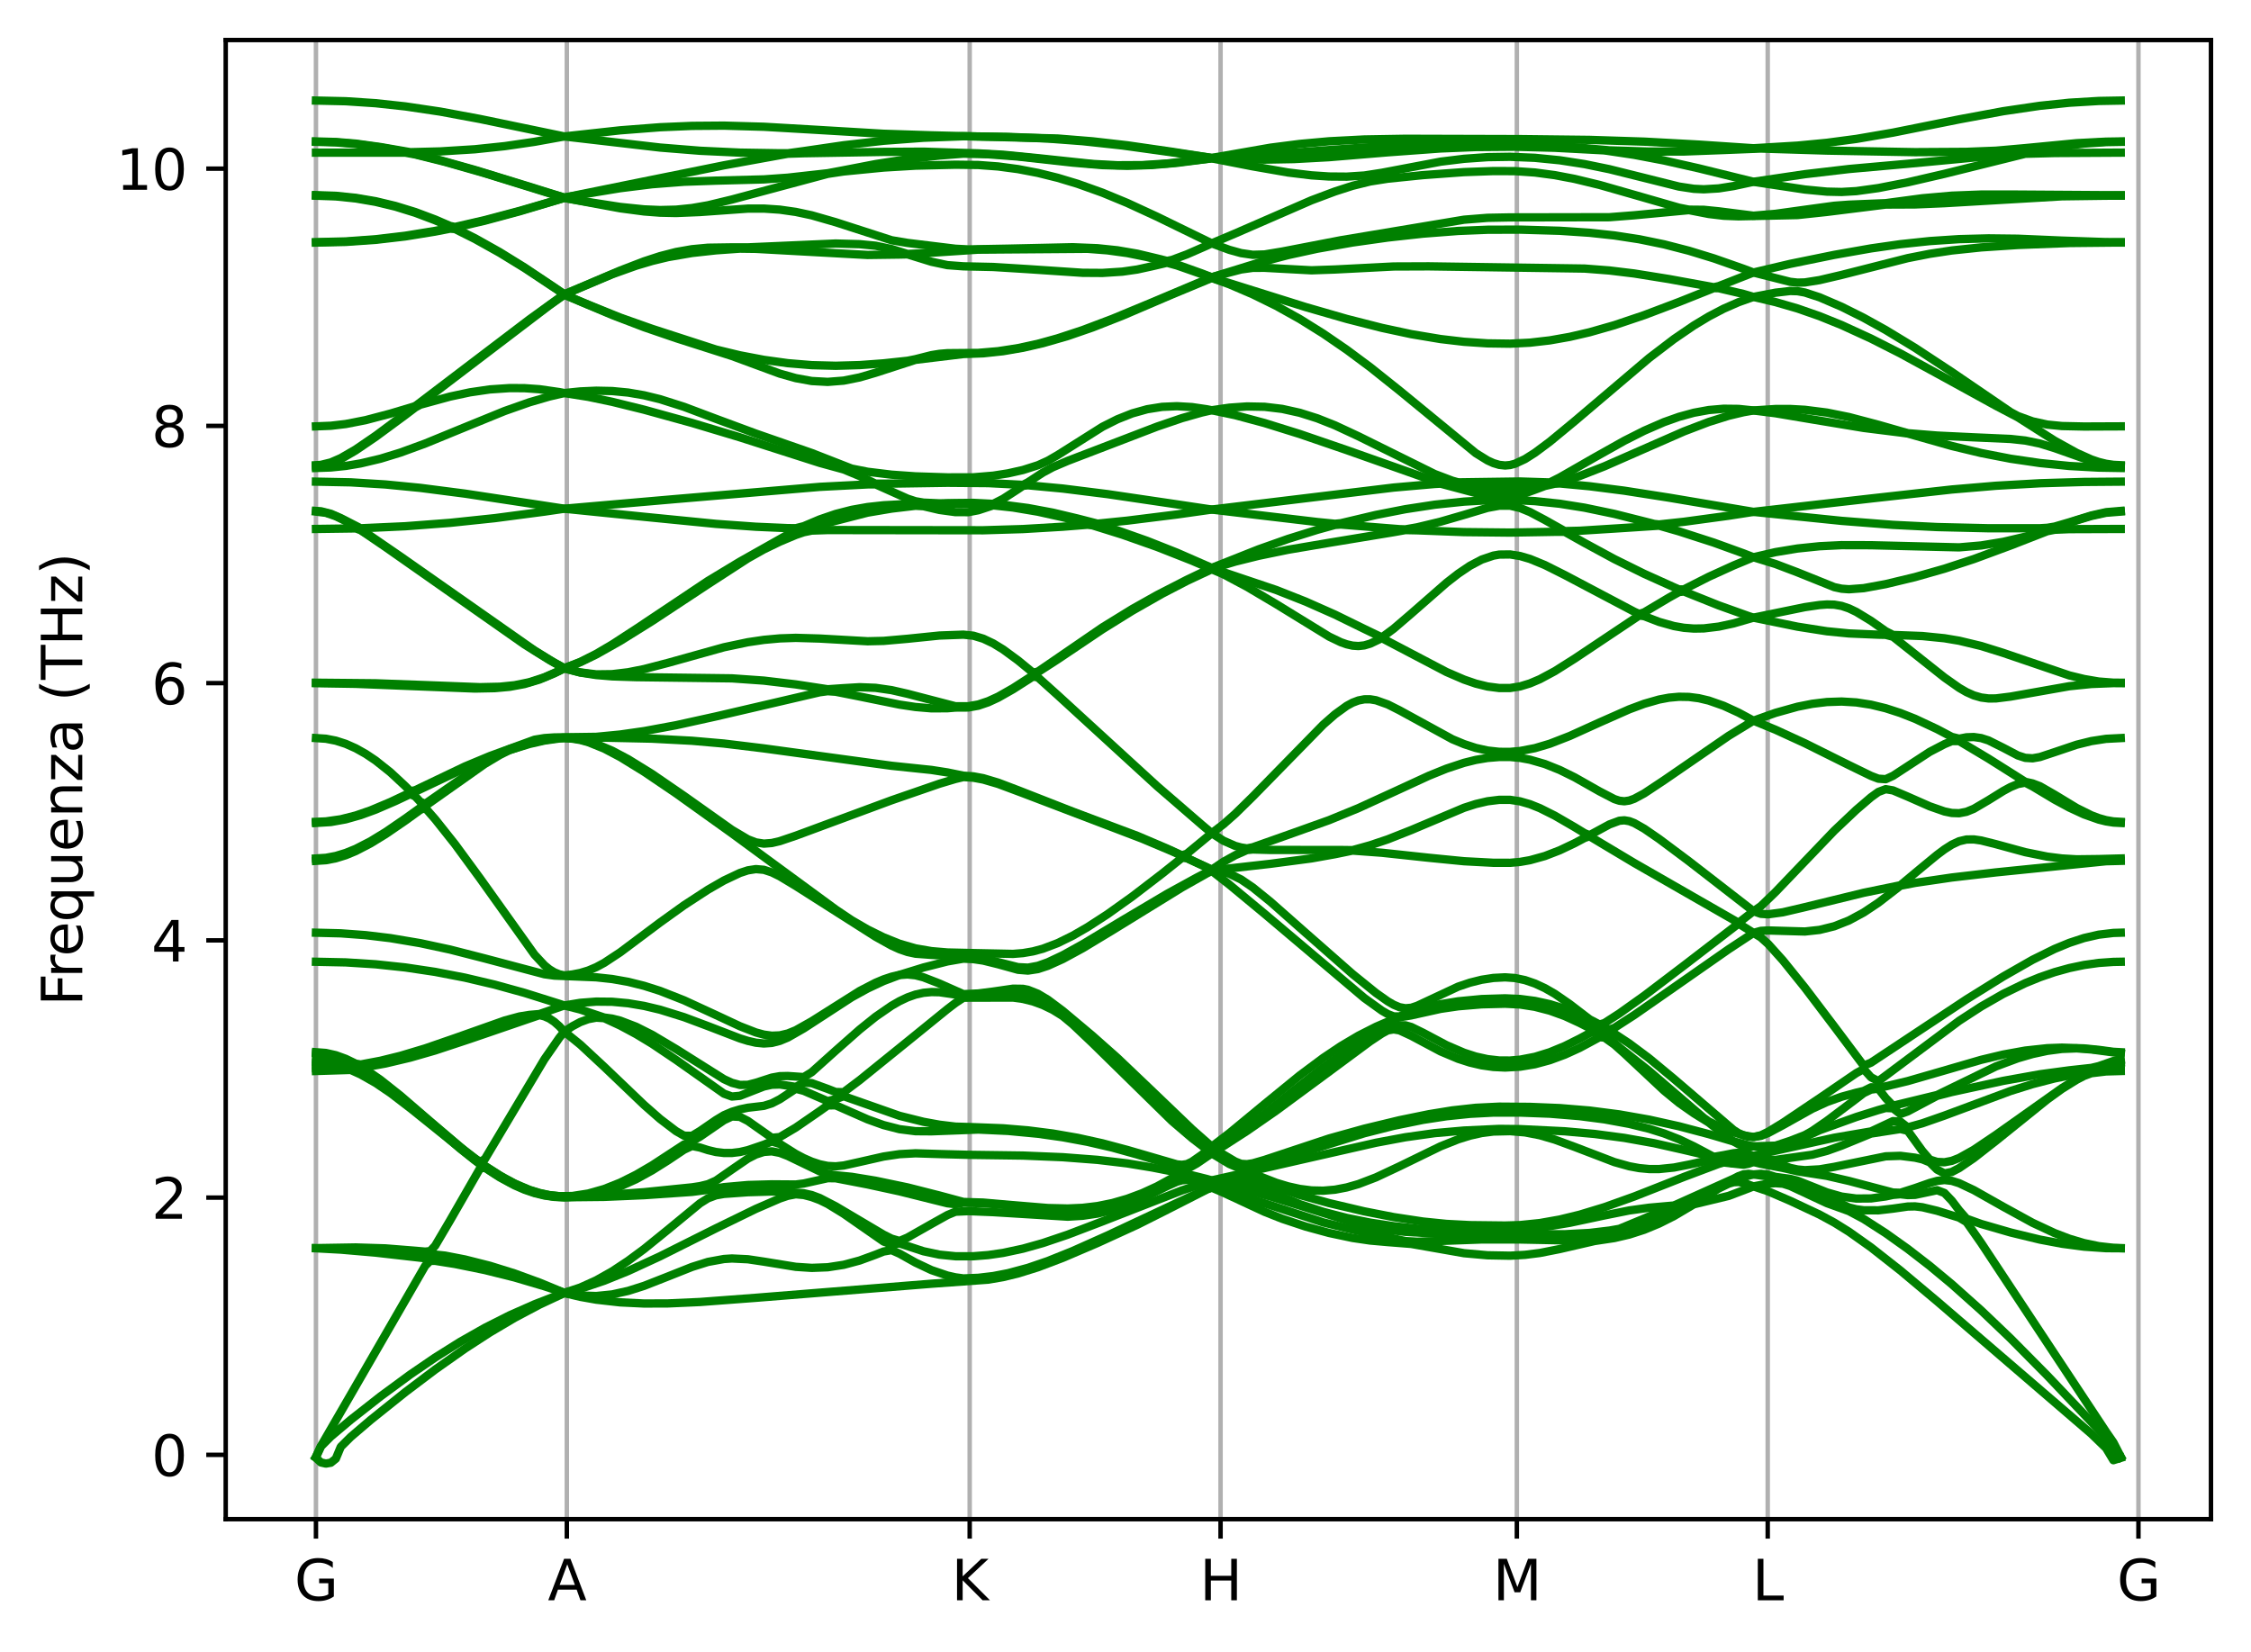 <?xml version="1.0" encoding="UTF-8" standalone="no"?>
<!DOCTYPE svg PUBLIC "-//W3C//DTD SVG 1.1//EN" "http://www.w3.org/Graphics/SVG/1.1/DTD/svg11.dtd">
<svg xmlns:xlink="http://www.w3.org/1999/xlink" width="404.923pt" height="297.19pt" viewBox="0 0 404.923 297.19" xmlns="http://www.w3.org/2000/svg" version="1.1">
 <defs>
  <style type="text/css">*{stroke-linejoin: round; stroke-linecap: butt}</style>
 </defs>
 <g id="figure_1">
  <g id="patch_1">
   <path d="M 0 297.19  L 404.923 297.19  L 404.923 0  L 0 0  z " style="fill: #ffffff"/>
  </g>
  <g id="axes_1">
   <g id="patch_2">
    <path d="M 40.603 273.312  L 397.723 273.312  L 397.723 7.2  L 40.603 7.2  z " style="fill: #ffffff"/>
   </g>
   <g id="matplotlib.axis_1">
    <g id="xtick_1">
     <g id="line2d_1">
      <path d="M 56.836 273.312  L 56.836 7.2  " clip-path="url(#p4673ba2d22)" style="fill: none; stroke: #b0b0b0; stroke-width: 0.8; stroke-linecap: square"/>
     </g>
     <g id="line2d_2">
      <defs>
       <path id="md52924219e" d="M 0 0  L 0 3.5  " style="stroke: #000000; stroke-width: 0.8"/>
      </defs>
      <g>
       <use xlink:href="#md52924219e" x="56.836" y="273.312" style="stroke: #000000; stroke-width: 0.8"/>
      </g>
     </g>
     <g id="text_1">
      <!-- G -->
      <g transform="translate(52.962 287.91) scale(0.1 -0.1)">
       <defs>
        <path id="DejaVuSans-47" d="M 3809 666  L 3809 1919  L 2778 1919  L 2778 2438  L 4434 2438  L 4434 434  Q 4069 175 3628 42  Q 3188 -91 2688 -91  Q 1594 -91 976 548  Q 359 1188 359 2328  Q 359 3472 976 4111  Q 1594 4750 2688 4750  Q 3144 4750 3555 4637  Q 3966 4525 4313 4306  L 4313 3634  Q 3963 3931 3569 4081  Q 3175 4231 2741 4231  Q 1884 4231 1454 3753  Q 1025 3275 1025 2328  Q 1025 1384 1454 906  Q 1884 428 2741 428  Q 3075 428 3337 486  Q 3600 544 3809 666  z " transform="scale(0.016)"/>
       </defs>
       <use xlink:href="#DejaVuSans-47"/>
      </g>
     </g>
    </g>
    <g id="xtick_2">
     <g id="line2d_3">
      <path d="M 101.964 273.312  L 101.964 7.2  " clip-path="url(#p4673ba2d22)" style="fill: none; stroke: #b0b0b0; stroke-width: 0.8; stroke-linecap: square"/>
     </g>
     <g id="line2d_4">
      <g>
       <use xlink:href="#md52924219e" x="101.964" y="273.312" style="stroke: #000000; stroke-width: 0.8"/>
      </g>
     </g>
     <g id="text_2">
      <!-- A -->
      <g transform="translate(98.544 287.91) scale(0.1 -0.1)">
       <defs>
        <path id="DejaVuSans-41" d="M 2188 4044  L 1331 1722  L 3047 1722  L 2188 4044  z M 1831 4666  L 2547 4666  L 4325 0  L 3669 0  L 3244 1197  L 1141 1197  L 716 0  L 50 0  L 1831 4666  z " transform="scale(0.016)"/>
       </defs>
       <use xlink:href="#DejaVuSans-41"/>
      </g>
     </g>
    </g>
    <g id="xtick_3">
     <g id="line2d_5">
      <path d="M 174.433 273.312  L 174.433 7.2  " clip-path="url(#p4673ba2d22)" style="fill: none; stroke: #b0b0b0; stroke-width: 0.8; stroke-linecap: square"/>
     </g>
     <g id="line2d_6">
      <g>
       <use xlink:href="#md52924219e" x="174.433" y="273.312" style="stroke: #000000; stroke-width: 0.8"/>
      </g>
     </g>
     <g id="text_3">
      <!-- K -->
      <g transform="translate(171.154 287.91) scale(0.1 -0.1)">
       <defs>
        <path id="DejaVuSans-4b" d="M 628 4666  L 1259 4666  L 1259 2694  L 3353 4666  L 4166 4666  L 1850 2491  L 4331 0  L 3500 0  L 1259 2247  L 1259 0  L 628 0  L 628 4666  z " transform="scale(0.016)"/>
       </defs>
       <use xlink:href="#DejaVuSans-4b"/>
      </g>
     </g>
    </g>
    <g id="xtick_4">
     <g id="line2d_7">
      <path d="M 219.561 273.312  L 219.561 7.2  " clip-path="url(#p4673ba2d22)" style="fill: none; stroke: #b0b0b0; stroke-width: 0.8; stroke-linecap: square"/>
     </g>
     <g id="line2d_8">
      <g>
       <use xlink:href="#md52924219e" x="219.561" y="273.312" style="stroke: #000000; stroke-width: 0.8"/>
      </g>
     </g>
     <g id="text_4">
      <!-- H -->
      <g transform="translate(215.801 287.91) scale(0.1 -0.1)">
       <defs>
        <path id="DejaVuSans-48" d="M 628 4666  L 1259 4666  L 1259 2753  L 3553 2753  L 3553 4666  L 4184 4666  L 4184 0  L 3553 0  L 3553 2222  L 1259 2222  L 1259 0  L 628 0  L 628 4666  z " transform="scale(0.016)"/>
       </defs>
       <use xlink:href="#DejaVuSans-48"/>
      </g>
     </g>
    </g>
    <g id="xtick_5">
     <g id="line2d_9">
      <path d="M 272.858 273.312  L 272.858 7.2  " clip-path="url(#p4673ba2d22)" style="fill: none; stroke: #b0b0b0; stroke-width: 0.8; stroke-linecap: square"/>
     </g>
     <g id="line2d_10">
      <g>
       <use xlink:href="#md52924219e" x="272.858" y="273.312" style="stroke: #000000; stroke-width: 0.8"/>
      </g>
     </g>
     <g id="text_5">
      <!-- M -->
      <g transform="translate(268.544 287.91) scale(0.1 -0.1)">
       <defs>
        <path id="DejaVuSans-4d" d="M 628 4666  L 1569 4666  L 2759 1491  L 3956 4666  L 4897 4666  L 4897 0  L 4281 0  L 4281 4097  L 3078 897  L 2444 897  L 1241 4097  L 1241 0  L 628 0  L 628 4666  z " transform="scale(0.016)"/>
       </defs>
       <use xlink:href="#DejaVuSans-4d"/>
      </g>
     </g>
    </g>
    <g id="xtick_6">
     <g id="line2d_11">
      <path d="M 317.987 273.312  L 317.987 7.2  " clip-path="url(#p4673ba2d22)" style="fill: none; stroke: #b0b0b0; stroke-width: 0.8; stroke-linecap: square"/>
     </g>
     <g id="line2d_12">
      <g>
       <use xlink:href="#md52924219e" x="317.987" y="273.312" style="stroke: #000000; stroke-width: 0.8"/>
      </g>
     </g>
     <g id="text_6">
      <!-- L -->
      <g transform="translate(315.201 287.91) scale(0.1 -0.1)">
       <defs>
        <path id="DejaVuSans-4c" d="M 628 4666  L 1259 4666  L 1259 531  L 3531 531  L 3531 0  L 628 0  L 628 4666  z " transform="scale(0.016)"/>
       </defs>
       <use xlink:href="#DejaVuSans-4c"/>
      </g>
     </g>
    </g>
    <g id="xtick_7">
     <g id="line2d_13">
      <path d="M 384.676 273.312  L 384.676 7.2  " clip-path="url(#p4673ba2d22)" style="fill: none; stroke: #b0b0b0; stroke-width: 0.8; stroke-linecap: square"/>
     </g>
     <g id="line2d_14">
      <g>
       <use xlink:href="#md52924219e" x="384.676" y="273.312" style="stroke: #000000; stroke-width: 0.8"/>
      </g>
     </g>
     <g id="text_7">
      <!-- G -->
      <g transform="translate(380.802 287.91) scale(0.1 -0.1)">
       <use xlink:href="#DejaVuSans-47"/>
      </g>
     </g>
    </g>
   </g>
   <g id="matplotlib.axis_2">
    <g id="ytick_1">
     <g id="line2d_15">
      <defs>
       <path id="m4b5b551710" d="M 0 0  L -3.5 0  " style="stroke: #000000; stroke-width: 0.8"/>
      </defs>
      <g>
       <use xlink:href="#m4b5b551710" x="40.603" y="261.742" style="stroke: #000000; stroke-width: 0.8"/>
      </g>
     </g>
     <g id="text_8">
      <!-- 0 -->
      <g transform="translate(27.241 265.541) scale(0.1 -0.1)">
       <defs>
        <path id="DejaVuSans-30" d="M 2034 4250  Q 1547 4250 1301 3770  Q 1056 3291 1056 2328  Q 1056 1369 1301 889  Q 1547 409 2034 409  Q 2525 409 2770 889  Q 3016 1369 3016 2328  Q 3016 3291 2770 3770  Q 2525 4250 2034 4250  z M 2034 4750  Q 2819 4750 3233 4129  Q 3647 3509 3647 2328  Q 3647 1150 3233 529  Q 2819 -91 2034 -91  Q 1250 -91 836 529  Q 422 1150 422 2328  Q 422 3509 836 4129  Q 1250 4750 2034 4750  z " transform="scale(0.016)"/>
       </defs>
       <use xlink:href="#DejaVuSans-30"/>
      </g>
     </g>
    </g>
    <g id="ytick_2">
     <g id="line2d_16">
      <g>
       <use xlink:href="#m4b5b551710" x="40.603" y="215.462" style="stroke: #000000; stroke-width: 0.8"/>
      </g>
     </g>
     <g id="text_9">
      <!-- 2 -->
      <g transform="translate(27.241 219.261) scale(0.1 -0.1)">
       <defs>
        <path id="DejaVuSans-32" d="M 1228 531  L 3431 531  L 3431 0  L 469 0  L 469 531  Q 828 903 1448 1529  Q 2069 2156 2228 2338  Q 2531 2678 2651 2914  Q 2772 3150 2772 3378  Q 2772 3750 2511 3984  Q 2250 4219 1831 4219  Q 1534 4219 1204 4116  Q 875 4013 500 3803  L 500 4441  Q 881 4594 1212 4672  Q 1544 4750 1819 4750  Q 2544 4750 2975 4387  Q 3406 4025 3406 3419  Q 3406 3131 3298 2873  Q 3191 2616 2906 2266  Q 2828 2175 2409 1742  Q 1991 1309 1228 531  z " transform="scale(0.016)"/>
       </defs>
       <use xlink:href="#DejaVuSans-32"/>
      </g>
     </g>
    </g>
    <g id="ytick_3">
     <g id="line2d_17">
      <g>
       <use xlink:href="#m4b5b551710" x="40.603" y="169.181" style="stroke: #000000; stroke-width: 0.8"/>
      </g>
     </g>
     <g id="text_10">
      <!-- 4 -->
      <g transform="translate(27.241 172.98) scale(0.1 -0.1)">
       <defs>
        <path id="DejaVuSans-34" d="M 2419 4116  L 825 1625  L 2419 1625  L 2419 4116  z M 2253 4666  L 3047 4666  L 3047 1625  L 3713 1625  L 3713 1100  L 3047 1100  L 3047 0  L 2419 0  L 2419 1100  L 313 1100  L 313 1709  L 2253 4666  z " transform="scale(0.016)"/>
       </defs>
       <use xlink:href="#DejaVuSans-34"/>
      </g>
     </g>
    </g>
    <g id="ytick_4">
     <g id="line2d_18">
      <g>
       <use xlink:href="#m4b5b551710" x="40.603" y="122.901" style="stroke: #000000; stroke-width: 0.8"/>
      </g>
     </g>
     <g id="text_11">
      <!-- 6 -->
      <g transform="translate(27.241 126.7) scale(0.1 -0.1)">
       <defs>
        <path id="DejaVuSans-36" d="M 2113 2584  Q 1688 2584 1439 2293  Q 1191 2003 1191 1497  Q 1191 994 1439 701  Q 1688 409 2113 409  Q 2538 409 2786 701  Q 3034 994 3034 1497  Q 3034 2003 2786 2293  Q 2538 2584 2113 2584  z M 3366 4563  L 3366 3988  Q 3128 4100 2886 4159  Q 2644 4219 2406 4219  Q 1781 4219 1451 3797  Q 1122 3375 1075 2522  Q 1259 2794 1537 2939  Q 1816 3084 2150 3084  Q 2853 3084 3261 2657  Q 3669 2231 3669 1497  Q 3669 778 3244 343  Q 2819 -91 2113 -91  Q 1303 -91 875 529  Q 447 1150 447 2328  Q 447 3434 972 4092  Q 1497 4750 2381 4750  Q 2619 4750 2861 4703  Q 3103 4656 3366 4563  z " transform="scale(0.016)"/>
       </defs>
       <use xlink:href="#DejaVuSans-36"/>
      </g>
     </g>
    </g>
    <g id="ytick_5">
     <g id="line2d_19">
      <g>
       <use xlink:href="#m4b5b551710" x="40.603" y="76.621" style="stroke: #000000; stroke-width: 0.8"/>
      </g>
     </g>
     <g id="text_12">
      <!-- 8 -->
      <g transform="translate(27.241 80.42) scale(0.1 -0.1)">
       <defs>
        <path id="DejaVuSans-38" d="M 2034 2216  Q 1584 2216 1326 1975  Q 1069 1734 1069 1313  Q 1069 891 1326 650  Q 1584 409 2034 409  Q 2484 409 2743 651  Q 3003 894 3003 1313  Q 3003 1734 2745 1975  Q 2488 2216 2034 2216  z M 1403 2484  Q 997 2584 770 2862  Q 544 3141 544 3541  Q 544 4100 942 4425  Q 1341 4750 2034 4750  Q 2731 4750 3128 4425  Q 3525 4100 3525 3541  Q 3525 3141 3298 2862  Q 3072 2584 2669 2484  Q 3125 2378 3379 2068  Q 3634 1759 3634 1313  Q 3634 634 3220 271  Q 2806 -91 2034 -91  Q 1263 -91 848 271  Q 434 634 434 1313  Q 434 1759 690 2068  Q 947 2378 1403 2484  z M 1172 3481  Q 1172 3119 1398 2916  Q 1625 2713 2034 2713  Q 2441 2713 2670 2916  Q 2900 3119 2900 3481  Q 2900 3844 2670 4047  Q 2441 4250 2034 4250  Q 1625 4250 1398 4047  Q 1172 3844 1172 3481  z " transform="scale(0.016)"/>
       </defs>
       <use xlink:href="#DejaVuSans-38"/>
      </g>
     </g>
    </g>
    <g id="ytick_6">
     <g id="line2d_20">
      <g>
       <use xlink:href="#m4b5b551710" x="40.603" y="30.34" style="stroke: #000000; stroke-width: 0.8"/>
      </g>
     </g>
     <g id="text_13">
      <!-- 10 -->
      <g transform="translate(20.878 34.139) scale(0.1 -0.1)">
       <defs>
        <path id="DejaVuSans-31" d="M 794 531  L 1825 531  L 1825 4091  L 703 3866  L 703 4441  L 1819 4666  L 2450 4666  L 2450 531  L 3481 531  L 3481 0  L 794 0  L 794 531  z " transform="scale(0.016)"/>
       </defs>
       <use xlink:href="#DejaVuSans-31"/>
       <use xlink:href="#DejaVuSans-30" x="63.623"/>
      </g>
     </g>
    </g>
    <g id="text_14">
     <!-- Frequenza (THz) -->
     <g transform="translate(14.798 180.994) rotate(-90) scale(0.1 -0.1)">
      <defs>
       <path id="DejaVuSans-46" d="M 628 4666  L 3309 4666  L 3309 4134  L 1259 4134  L 1259 2759  L 3109 2759  L 3109 2228  L 1259 2228  L 1259 0  L 628 0  L 628 4666  z " transform="scale(0.016)"/>
       <path id="DejaVuSans-72" d="M 2631 2963  Q 2534 3019 2420 3045  Q 2306 3072 2169 3072  Q 1681 3072 1420 2755  Q 1159 2438 1159 1844  L 1159 0  L 581 0  L 581 3500  L 1159 3500  L 1159 2956  Q 1341 3275 1631 3429  Q 1922 3584 2338 3584  Q 2397 3584 2469 3576  Q 2541 3569 2628 3553  L 2631 2963  z " transform="scale(0.016)"/>
       <path id="DejaVuSans-65" d="M 3597 1894  L 3597 1613  L 953 1613  Q 991 1019 1311 708  Q 1631 397 2203 397  Q 2534 397 2845 478  Q 3156 559 3463 722  L 3463 178  Q 3153 47 2828 -22  Q 2503 -91 2169 -91  Q 1331 -91 842 396  Q 353 884 353 1716  Q 353 2575 817 3079  Q 1281 3584 2069 3584  Q 2775 3584 3186 3129  Q 3597 2675 3597 1894  z M 3022 2063  Q 3016 2534 2758 2815  Q 2500 3097 2075 3097  Q 1594 3097 1305 2825  Q 1016 2553 972 2059  L 3022 2063  z " transform="scale(0.016)"/>
       <path id="DejaVuSans-71" d="M 947 1747  Q 947 1113 1208 752  Q 1469 391 1925 391  Q 2381 391 2643 752  Q 2906 1113 2906 1747  Q 2906 2381 2643 2742  Q 2381 3103 1925 3103  Q 1469 3103 1208 2742  Q 947 2381 947 1747  z M 2906 525  Q 2725 213 2448 61  Q 2172 -91 1784 -91  Q 1150 -91 751 415  Q 353 922 353 1747  Q 353 2572 751 3078  Q 1150 3584 1784 3584  Q 2172 3584 2448 3432  Q 2725 3281 2906 2969  L 2906 3500  L 3481 3500  L 3481 -1331  L 2906 -1331  L 2906 525  z " transform="scale(0.016)"/>
       <path id="DejaVuSans-75" d="M 544 1381  L 544 3500  L 1119 3500  L 1119 1403  Q 1119 906 1312 657  Q 1506 409 1894 409  Q 2359 409 2629 706  Q 2900 1003 2900 1516  L 2900 3500  L 3475 3500  L 3475 0  L 2900 0  L 2900 538  Q 2691 219 2414 64  Q 2138 -91 1772 -91  Q 1169 -91 856 284  Q 544 659 544 1381  z M 1991 3584  L 1991 3584  z " transform="scale(0.016)"/>
       <path id="DejaVuSans-6e" d="M 3513 2113  L 3513 0  L 2938 0  L 2938 2094  Q 2938 2591 2744 2837  Q 2550 3084 2163 3084  Q 1697 3084 1428 2787  Q 1159 2491 1159 1978  L 1159 0  L 581 0  L 581 3500  L 1159 3500  L 1159 2956  Q 1366 3272 1645 3428  Q 1925 3584 2291 3584  Q 2894 3584 3203 3211  Q 3513 2838 3513 2113  z " transform="scale(0.016)"/>
       <path id="DejaVuSans-7a" d="M 353 3500  L 3084 3500  L 3084 2975  L 922 459  L 3084 459  L 3084 0  L 275 0  L 275 525  L 2438 3041  L 353 3041  L 353 3500  z " transform="scale(0.016)"/>
       <path id="DejaVuSans-61" d="M 2194 1759  Q 1497 1759 1228 1600  Q 959 1441 959 1056  Q 959 750 1161 570  Q 1363 391 1709 391  Q 2188 391 2477 730  Q 2766 1069 2766 1631  L 2766 1759  L 2194 1759  z M 3341 1997  L 3341 0  L 2766 0  L 2766 531  Q 2569 213 2275 61  Q 1981 -91 1556 -91  Q 1019 -91 701 211  Q 384 513 384 1019  Q 384 1609 779 1909  Q 1175 2209 1959 2209  L 2766 2209  L 2766 2266  Q 2766 2663 2505 2880  Q 2244 3097 1772 3097  Q 1472 3097 1187 3025  Q 903 2953 641 2809  L 641 3341  Q 956 3463 1253 3523  Q 1550 3584 1831 3584  Q 2591 3584 2966 3190  Q 3341 2797 3341 1997  z " transform="scale(0.016)"/>
       <path id="DejaVuSans-20" transform="scale(0.016)"/>
       <path id="DejaVuSans-28" d="M 1984 4856  Q 1566 4138 1362 3434  Q 1159 2731 1159 2009  Q 1159 1288 1364 580  Q 1569 -128 1984 -844  L 1484 -844  Q 1016 -109 783 600  Q 550 1309 550 2009  Q 550 2706 781 3412  Q 1013 4119 1484 4856  L 1984 4856  z " transform="scale(0.016)"/>
       <path id="DejaVuSans-54" d="M -19 4666  L 3928 4666  L 3928 4134  L 2272 4134  L 2272 0  L 1638 0  L 1638 4134  L -19 4134  L -19 4666  z " transform="scale(0.016)"/>
       <path id="DejaVuSans-29" d="M 513 4856  L 1013 4856  Q 1481 4119 1714 3412  Q 1947 2706 1947 2009  Q 1947 1309 1714 600  Q 1481 -109 1013 -844  L 513 -844  Q 928 -128 1133 580  Q 1338 1288 1338 2009  Q 1338 2731 1133 3434  Q 928 4138 513 4856  z " transform="scale(0.016)"/>
      </defs>
      <use xlink:href="#DejaVuSans-46"/>
      <use xlink:href="#DejaVuSans-72" x="50.27"/>
      <use xlink:href="#DejaVuSans-65" x="89.133"/>
      <use xlink:href="#DejaVuSans-71" x="150.656"/>
      <use xlink:href="#DejaVuSans-75" x="214.133"/>
      <use xlink:href="#DejaVuSans-65" x="277.512"/>
      <use xlink:href="#DejaVuSans-6e" x="339.035"/>
      <use xlink:href="#DejaVuSans-7a" x="402.414"/>
      <use xlink:href="#DejaVuSans-61" x="454.904"/>
      <use xlink:href="#DejaVuSans-20" x="516.184"/>
      <use xlink:href="#DejaVuSans-28" x="547.971"/>
      <use xlink:href="#DejaVuSans-54" x="586.984"/>
      <use xlink:href="#DejaVuSans-48" x="648.068"/>
      <use xlink:href="#DejaVuSans-7a" x="723.264"/>
      <use xlink:href="#DejaVuSans-29" x="775.754"/>
     </g>
    </g>
   </g>
   <g id="line2d_21">
    <path d="M 56.836 262.291  L 57.729 263.113  L 58.623 263.313  L 59.516 263.157  L 60.41 262.439  L 61.303 260.298  L 63.09 258.521  L 66.664 255.469  L 72.919 250.459  L 78.279 246.409  L 83.64 242.632  L 88.108 239.734  L 92.575 237.093  L 97.043 234.722  L 101.51 232.634  L 101.51 232.634  L 104.382 233.314  L 107.253 233.824  L 111.561 234.31  L 115.868 234.516  L 120.176 234.5  L 125.919 234.244  L 135.97 233.488  L 167.558 230.956  L 177.769 230.222  L 180.449 229.762  L 183.13 229.113  L 186.704 227.998  L 191.171 226.304  L 197.426 223.628  L 204.574 220.355  L 209.934 217.658  L 217.082 214.012  L 217.976 213.667  L 217.976 213.667  L 220.087 214.58  L 227.475 218.016  L 230.642 219.271  L 234.864 220.675  L 239.086 221.826  L 243.308 222.721  L 246.475 223.186  L 249.642 223.465  L 253.864 223.796  L 263.363 225.464  L 267.585 225.838  L 271.646 225.914  L 274.326 225.759  L 277.006 225.423  L 280.58 224.718  L 286.835 223.273  L 290.409 222.736  L 293.089 222.11  L 295.77 221.244  L 298.45 220.132  L 301.13 218.783  L 304.704 216.667  L 310.959 215.156  L 314.533 213.803  L 315.426 213.441  L 315.426 213.441  L 318.069 214.336  L 322.033 216.043  L 327.318 218.524  L 329.96 219.958  L 332.603 221.603  L 336.567 224.415  L 341.852 228.571  L 348.458 234.108  L 376.205 257.957  L 378.848 260.518  L 380.169 262.707  L 381.49 262.291  L 381.49 262.291  " clip-path="url(#p4673ba2d22)" style="fill: none; stroke: #008000; stroke-width: 1.5; stroke-linecap: square"/>
   </g>
   <g id="line2d_22">
    <path d="M 56.836 262.17  L 57.729 260.235  L 59.516 258.443  L 63.09 255.437  L 68.451 251.226  L 73.812 247.284  L 78.279 244.234  L 82.747 241.429  L 87.214 238.893  L 91.682 236.639  L 96.149 234.661  L 100.617 232.927  L 101.51 232.634  L 101.51 232.634  L 104.382 233.075  L 107.253 233.17  L 110.125 232.881  L 112.997 232.248  L 115.868 231.336  L 120.176 229.646  L 124.483 227.934  L 127.355 227.032  L 130.227 226.508  L 131.662 226.416  L 134.534 226.554  L 137.406 226.984  L 143.149 227.916  L 146.021 228.106  L 148.892 227.996  L 151.764 227.553  L 154.636 226.782  L 157.507 225.73  L 158.943 225.162  L 160.379 224.912  L 161.815 225.552  L 164.687 227.157  L 167.558 228.509  L 170.43 229.485  L 171.866 229.808  L 173.302 230.003  L 173.302 230.003  L 175.982 229.895  L 178.662 229.578  L 181.343 229.062  L 184.917 228.1  L 188.491 226.876  L 192.958 225.078  L 199.213 222.282  L 211.721 216.417  L 217.082 213.93  L 217.976 213.667  L 217.976 213.667  L 219.031 213.832  L 222.198 214.769  L 238.031 219.923  L 243.308 221.215  L 252.808 223.285  L 254.919 223.403  L 259.141 223.26  L 266.53 222.993  L 273.432 222.996  L 284.154 223.211  L 285.941 222.955  L 287.728 222.425  L 292.196 220.896  L 294.876 220.228  L 297.557 219.378  L 300.237 218.345  L 303.811 216.748  L 304.704 216.596  L 306.491 215.515  L 309.172 213.822  L 310.959 212.955  L 311.852 212.695  L 312.746 212.651  L 313.639 212.815  L 315.426 213.441  L 315.426 213.441  L 318.069 212.945  L 319.39 212.867  L 320.711 212.958  L 322.033 213.375  L 328.639 216.462  L 332.603 217.895  L 335.245 219.305  L 339.209 221.855  L 343.173 224.679  L 347.137 227.744  L 351.101 231.037  L 356.386 235.757  L 361.671 240.805  L 368.278 247.481  L 377.527 257.219  L 380.169 260.141  L 381.49 262.17  L 381.49 262.17  " clip-path="url(#p4673ba2d22)" style="fill: none; stroke: #008000; stroke-width: 1.5; stroke-linecap: square"/>
   </g>
   <g id="line2d_23">
    <path d="M 56.836 262.08  L 57.729 260.181  L 63.09 250.925  L 76.492 227.723  L 77.386 226.838  L 78.279 226.837  L 81.853 227.403  L 87.214 228.494  L 92.575 229.829  L 97.936 231.414  L 101.51 232.592  L 101.51 232.592  L 104.382 231.869  L 108.689 230.417  L 112.997 228.672  L 118.74 226.021  L 128.791 220.99  L 135.97 217.489  L 140.277 215.624  L 141.713 215.136  L 143.149 214.867  L 144.585 214.994  L 146.021 215.367  L 147.457 215.907  L 148.892 216.605  L 151.764 218.364  L 158.943 223.363  L 160.379 223.908  L 161.815 223.704  L 166.122 225.116  L 168.994 225.724  L 171.866 226.013  L 175.089 226.013  L 177.769 225.799  L 180.449 225.411  L 184.023 224.647  L 187.597 223.642  L 192.065 222.131  L 198.319 219.744  L 212.615 214.167  L 215.295 213.29  L 216.189 213.101  L 217.976 213.471  L 217.976 213.471  L 220.087 213.131  L 222.198 213.558  L 228.531 215.257  L 233.809 216.889  L 242.253 219.541  L 246.475 220.662  L 249.642 221.256  L 252.808 221.622  L 257.03 221.873  L 264.419 222.024  L 281.474 222.056  L 285.941 221.821  L 289.515 221.394  L 291.302 221.08  L 295.77 219.229  L 301.13 216.925  L 303.811 216.626  L 305.598 215.73  L 309.172 213.658  L 310.959 212.668  L 314.533 211.515  L 315.426 211.296  L 315.426 211.296  L 319.39 211.845  L 322.033 212.819  L 324.675 213.632  L 327.318 214.751  L 332.603 217.235  L 333.924 217.571  L 335.245 217.74  L 337.888 217.753  L 340.531 217.447  L 343.173 217.07  L 344.494 217.043  L 345.816 217.198  L 348.458 217.832  L 352.422 219.063  L 353.743 219.851  L 356.386 223.618  L 366.956 239.615  L 378.848 257.596  L 380.169 259.506  L 381.49 262.08  L 381.49 262.08  " clip-path="url(#p4673ba2d22)" style="fill: none; stroke: #008000; stroke-width: 1.5; stroke-linecap: square"/>
   </g>
   <g id="line2d_24">
    <path d="M 56.836 224.578  L 61.303 224.82  L 67.558 225.359  L 76.492 226.375  L 78.279 225.712  L 80.066 225.901  L 83.64 226.593  L 88.108 227.722  L 92.575 229.114  L 97.043 230.747  L 101.51 232.592  L 101.51 232.592  L 104.382 231.643  L 107.253 230.345  L 110.125 228.726  L 112.997 226.83  L 115.868 224.708  L 120.176 221.218  L 125.919 216.487  L 127.355 215.589  L 128.791 215.052  L 130.227 214.8  L 134.534 214.491  L 138.842 214.364  L 141.713 214.459  L 144.585 214.678  L 146.021 215.002  L 147.457 215.54  L 150.328 217.024  L 158.943 222.128  L 160.379 222.847  L 161.815 223.263  L 163.251 222.648  L 167.558 220.206  L 170.43 218.601  L 171.866 218.003  L 174.195 217.896  L 178.662 218.075  L 192.065 218.895  L 194.745 218.731  L 197.426 218.336  L 200.106 217.683  L 202.787 216.776  L 205.467 215.637  L 209.934 213.399  L 211.721 212.599  L 212.615 212.35  L 213.508 212.269  L 215.295 212.551  L 217.082 213.142  L 217.976 213.471  L 217.976 213.471  L 219.031 213.082  L 221.142 212.723  L 222.198 212.607  L 223.253 212.625  L 224.309 212.812  L 226.42 213.56  L 233.809 216.644  L 238.031 218.024  L 242.253 219.119  L 246.475 219.963  L 250.697 220.606  L 254.919 221.048  L 259.141 221.274  L 264.419 221.3  L 274.326 221.104  L 277.9 220.736  L 282.367 219.999  L 288.622 218.667  L 293.089 217.772  L 296.663 217.279  L 301.13 216.883  L 311.852 212.06  L 312.746 211.601  L 313.639 211.281  L 314.533 211.187  L 315.426 211.296  L 315.426 211.296  L 316.747 211.183  L 318.069 211.341  L 319.39 211.737  L 322.033 212.092  L 323.354 212.426  L 325.996 213.469  L 328.639 214.527  L 331.282 215.278  L 333.924 215.633  L 336.567 215.611  L 339.209 215.256  L 340.531 214.974  L 341.852 214.857  L 343.173 215.009  L 344.494 214.969  L 348.458 214.131  L 349.78 214.629  L 351.101 216.012  L 352.422 217.747  L 353.743 219.256  L 356.386 220.206  L 361.671 221.736  L 366.956 223.017  L 370.92 223.762  L 374.884 224.287  L 378.848 224.56  L 381.49 224.578  L 381.49 224.578  " clip-path="url(#p4673ba2d22)" style="fill: none; stroke: #008000; stroke-width: 1.5; stroke-linecap: square"/>
   </g>
   <g id="line2d_25">
    <path d="M 56.836 224.552  L 63.984 224.431  L 69.345 224.599  L 74.706 225.026  L 76.492 225.182  L 77.386 225.089  L 78.279 224.124  L 80.96 219.574  L 86.321 210.255  L 87.214 210.063  L 89.895 211.814  L 92.575 213.264  L 94.362 214.04  L 96.149 214.649  L 97.936 215.083  L 99.723 215.337  L 101.51 215.41  L 101.51 215.41  L 108.689 215.333  L 115.868 215.027  L 124.483 214.432  L 127.355 214.064  L 130.227 213.578  L 134.534 213.196  L 138.842 213.075  L 143.149 213.105  L 144.585 212.924  L 148.892 211.969  L 150.328 211.983  L 156.072 213.091  L 161.815 214.337  L 170.43 216.483  L 171.866 216.643  L 173.302 216.388  L 173.302 216.388  L 176.876 216.483  L 181.343 216.844  L 189.384 217.642  L 192.958 217.704  L 195.639 217.537  L 198.319 217.156  L 201 216.549  L 203.68 215.718  L 207.254 214.311  L 211.721 212.417  L 212.615 212.178  L 213.508 212.113  L 214.402 212.23  L 216.189 212.702  L 217.082 212.607  L 217.976 212.365  L 217.976 212.365  L 219.031 212.622  L 220.087 212.596  L 222.198 211.971  L 223.253 211.841  L 224.309 211.9  L 226.42 212.458  L 233.809 214.988  L 239.086 216.447  L 245.419 217.938  L 250.697 218.97  L 255.975 219.768  L 260.197 220.195  L 264.419 220.415  L 270.752 220.489  L 270.752 220.489  L 273.432 220.405  L 277.006 220.039  L 280.58 219.407  L 284.154 218.538  L 288.622 217.181  L 293.983 215.262  L 302.917 211.744  L 309.172 209.392  L 310.065 209.142  L 313.639 209.543  L 314.533 209.372  L 315.426 209.047  L 315.426 209.047  L 316.747 209.383  L 320.711 210.125  L 323.354 210.727  L 328.639 211.553  L 332.603 212.465  L 340.531 214.552  L 341.852 214.595  L 344.494 213.751  L 347.137 212.825  L 348.458 212.46  L 349.78 212.302  L 351.101 212.449  L 352.422 212.866  L 355.065 214.114  L 360.35 217.098  L 365.635 219.995  L 369.599 221.848  L 372.241 222.857  L 374.884 223.646  L 377.527 224.195  L 380.169 224.497  L 381.49 224.552  L 381.49 224.552  " clip-path="url(#p4673ba2d22)" style="fill: none; stroke: #008000; stroke-width: 1.5; stroke-linecap: square"/>
   </g>
   <g id="line2d_26">
    <path d="M 56.836 192.687  L 60.41 192.575  L 63.09 192.494  L 64.877 193.305  L 67.558 194.827  L 70.238 196.641  L 73.812 199.377  L 86.321 209.422  L 89.001 211.195  L 91.682 212.723  L 94.362 213.941  L 96.149 214.562  L 97.936 215.018  L 99.723 215.302  L 101.51 215.41  L 101.51 215.41  L 104.382 215.272  L 108.689 215.016  L 115.868 214.489  L 124.483 213.615  L 125.919 213.397  L 127.355 213.048  L 128.791 212.409  L 131.662 210.414  L 134.534 208.445  L 135.97 207.71  L 137.406 207.241  L 138.842 207.138  L 140.277 207.416  L 141.713 207.969  L 147.457 210.739  L 148.892 211.202  L 150.328 211.44  L 153.2 211.721  L 157.507 212.426  L 163.251 213.626  L 168.994 215.085  L 173.302 216.245  L 173.302 216.245  L 176.876 216.359  L 182.236 216.821  L 188.491 217.338  L 192.065 217.423  L 194.745 217.304  L 197.426 216.985  L 200.106 216.441  L 202.787 215.668  L 205.467 214.669  L 208.147 213.44  L 210.828 211.971  L 211.721 211.457  L 212.615 211.172  L 214.402 211.441  L 217.082 212.111  L 217.976 212.365  L 217.976 212.365  L 224.309 210.936  L 225.364 211.154  L 229.587 212.799  L 231.698 213.434  L 233.809 213.901  L 235.92 214.171  L 238.031 214.219  L 240.142 214.038  L 242.253 213.633  L 244.364 213.029  L 247.53 211.818  L 251.753 209.835  L 259.141 206.237  L 262.308 204.977  L 264.419 204.319  L 266.53 203.844  L 268.641 203.574  L 271.646 203.507  L 274.326 203.726  L 277.006 204.247  L 279.687 205.03  L 283.261 206.342  L 290.409 209.077  L 293.089 209.826  L 294.876 210.156  L 296.663 210.325  L 298.45 210.328  L 301.13 210.052  L 303.811 209.527  L 308.278 208.558  L 310.065 208.919  L 311.852 209.327  L 312.746 209.174  L 313.639 208.838  L 314.533 208.712  L 315.426 209.047  L 315.426 209.047  L 316.747 208.753  L 318.069 208.764  L 319.39 209.136  L 322.033 210.117  L 323.354 210.401  L 324.675 210.525  L 327.318 210.377  L 329.96 209.929  L 339.209 208.036  L 341.852 207.947  L 344.494 208.28  L 345.816 208.583  L 347.137 209.116  L 348.458 210.429  L 349.78 211.109  L 351.101 210.848  L 352.422 210.158  L 355.065 208.356  L 359.029 205.258  L 368.278 197.808  L 370.92 195.901  L 373.563 194.258  L 374.884 193.57  L 376.205 193.08  L 378.848 192.765  L 381.49 192.687  L 381.49 192.687  " clip-path="url(#p4673ba2d22)" style="fill: none; stroke: #008000; stroke-width: 1.5; stroke-linecap: square"/>
   </g>
   <g id="line2d_27">
    <path d="M 56.836 192.157  L 60.41 192.028  L 61.303 191.956  L 63.984 192.483  L 65.771 193.373  L 68.451 195.02  L 71.132 196.93  L 74.706 199.747  L 78.279 202.784  L 82.747 206.627  L 85.427 208.752  L 86.321 209.386  L 87.214 209.786  L 90.788 212.039  L 93.469 213.406  L 95.256 214.122  L 97.043 214.669  L 98.83 215.035  L 100.617 215.216  L 104.382 215.193  L 105.818 215.074  L 108.689 214.433  L 111.561 213.447  L 114.433 212.146  L 117.304 210.566  L 120.176 208.761  L 123.047 206.84  L 124.483 206.171  L 125.919 206.456  L 127.355 206.917  L 128.791 207.259  L 130.227 207.434  L 131.662 207.433  L 133.098 207.258  L 134.534 206.922  L 137.406 205.946  L 138.842 205.369  L 140.277 205.8  L 143.149 207.61  L 144.585 208.366  L 146.021 208.993  L 147.457 209.469  L 148.892 209.765  L 150.328 209.837  L 151.764 209.686  L 154.636 209.051  L 158.943 208.073  L 161.815 207.646  L 164.687 207.49  L 168.994 207.627  L 174.195 207.765  L 184.023 207.899  L 191.171 208.194  L 197.426 208.672  L 202.787 209.31  L 207.254 210.042  L 211.721 210.918  L 212.615 210.84  L 215.295 209.328  L 217.976 207.497  L 217.976 207.497  L 221.142 209.409  L 223.253 210.312  L 224.309 210.663  L 225.364 210.635  L 233.809 208.707  L 247.53 205.59  L 252.808 204.602  L 258.086 203.862  L 263.363 203.395  L 269.697 203.099  L 273.432 203.14  L 281.474 203.53  L 286.835 204.01  L 292.196 204.72  L 297.557 205.677  L 302.917 206.886  L 308.278 208.146  L 310.065 208.904  L 311.852 208.594  L 312.746 208.471  L 313.639 208.497  L 314.533 208.407  L 315.426 207.975  L 315.426 207.975  L 318.069 208.664  L 319.39 208.68  L 325.996 207.749  L 328.639 207.056  L 331.282 206.11  L 336.567 203.942  L 341.852 203.123  L 343.173 203.434  L 345.816 207.082  L 347.137 208.618  L 348.458 209.04  L 349.78 209.102  L 351.101 208.85  L 352.422 208.331  L 355.065 206.856  L 359.029 204.184  L 370.92 195.755  L 374.884 193.331  L 376.205 192.798  L 377.527 192.423  L 380.169 192.177  L 381.49 192.157  L 381.49 192.157  " clip-path="url(#p4673ba2d22)" style="fill: none; stroke: #008000; stroke-width: 1.5; stroke-linecap: square"/>
   </g>
   <g id="line2d_28">
    <path d="M 56.836 191.176  L 58.623 191.286  L 60.41 191.613  L 61.303 191.855  L 62.197 191.869  L 63.984 192.2  L 64.877 192.104  L 65.771 192.56  L 68.451 194.42  L 72.025 197.292  L 83.64 207.078  L 87.214 209.748  L 89.895 211.475  L 92.575 212.934  L 95.256 214.072  L 97.043 214.628  L 98.83 215.009  L 100.617 215.207  L 102.946 215.174  L 105.818 214.728  L 108.689 213.914  L 111.561 212.772  L 114.433 211.34  L 117.304 209.664  L 123.047 205.908  L 124.483 205.318  L 125.919 204.499  L 130.227 201.539  L 131.662 200.868  L 133.098 200.936  L 134.534 201.671  L 138.842 204.704  L 140.277 204.569  L 143.149 202.868  L 147.457 199.898  L 148.892 198.873  L 150.328 198.861  L 156.072 201.387  L 158.943 202.416  L 161.815 203.153  L 164.687 203.515  L 167.558 203.536  L 175.982 203.216  L 181.343 203.464  L 186.704 203.971  L 191.171 204.602  L 195.639 205.431  L 200.106 206.466  L 204.574 207.704  L 210.828 209.578  L 211.721 209.741  L 212.615 209.766  L 214.402 209.342  L 216.189 208.487  L 217.976 207.497  L 217.976 207.497  L 220.087 208.445  L 222.198 209.278  L 224.309 209.771  L 225.364 209.775  L 227.475 209.383  L 230.642 208.469  L 245.419 203.885  L 250.697 202.548  L 255.975 201.472  L 260.197 200.826  L 264.419 200.388  L 268.641 200.167  L 273.432 200.163  L 278.793 200.364  L 284.154 200.802  L 288.622 201.383  L 293.089 202.202  L 296.663 203.081  L 299.344 203.921  L 302.024 204.966  L 304.704 206.242  L 308.278 208.135  L 310.065 207.828  L 311.852 207.477  L 312.746 207.392  L 313.639 207.428  L 314.533 207.626  L 315.426 207.975  L 315.426 207.975  L 318.069 207.316  L 329.96 204.689  L 336.567 203.556  L 340.531 201.699  L 341.852 201.801  L 343.173 202.829  L 345.816 202.09  L 349.78 200.703  L 361.671 196.28  L 365.635 195.043  L 369.599 194.02  L 373.563 193.236  L 374.884 192.996  L 378.848 191.607  L 380.169 191.297  L 381.49 191.176  L 381.49 191.176  " clip-path="url(#p4673ba2d22)" style="fill: none; stroke: #008000; stroke-width: 1.5; stroke-linecap: square"/>
   </g>
   <g id="line2d_29">
    <path d="M 56.836 190.714  L 58.623 190.827  L 60.41 191.16  L 62.197 191.701  L 63.09 191.766  L 63.984 191.65  L 65.771 192.422  L 68.451 194.28  L 72.025 197.112  L 77.386 201.735  L 82.747 206.318  L 85.427 208.427  L 86.321 209.037  L 87.214 208.545  L 97.936 190.573  L 100.617 186.713  L 101.51 185.606  L 101.51 185.606  L 104.382 187.931  L 108.689 191.932  L 115.868 198.793  L 118.74 201.313  L 121.612 203.502  L 123.047 204.322  L 124.483 204.347  L 125.919 203.481  L 128.791 201.505  L 130.227 200.639  L 131.662 200.023  L 133.098 199.591  L 134.534 199.292  L 137.406 198.956  L 138.842 198.506  L 140.277 197.766  L 143.149 195.877  L 144.585 196.251  L 148.892 198.113  L 150.328 197.745  L 151.764 197.219  L 161.815 200.751  L 166.122 201.824  L 168.994 202.347  L 171.866 202.695  L 175.089 202.789  L 180.449 202.995  L 184.917 203.366  L 189.384 203.934  L 193.852 204.709  L 198.319 205.695  L 202.787 206.888  L 211.721 209.486  L 212.615 209.563  L 213.508 209.434  L 214.402 209.014  L 216.189 207.767  L 217.082 207.093  L 217.976 207.341  L 217.976 207.341  L 219.031 207.091  L 222.198 208.97  L 223.253 209.387  L 224.309 209.451  L 225.364 209.29  L 227.475 208.68  L 239.086 204.827  L 245.419 203.063  L 251.753 201.537  L 257.03 200.458  L 261.252 199.772  L 265.474 199.305  L 269.697 199.1  L 275.219 199.14  L 280.58 199.359  L 285.941 199.801  L 291.302 200.493  L 296.663 201.437  L 302.024 202.627  L 307.385 204.044  L 311.852 205.362  L 312.746 205.863  L 313.639 206.193  L 314.533 206.306  L 315.426 206.24  L 315.426 206.24  L 316.747 206.424  L 319.39 206.38  L 320.711 206.203  L 322.033 205.783  L 327.318 203.337  L 333.924 200.957  L 337.888 199.711  L 339.209 199.341  L 340.531 199.397  L 341.852 200.427  L 343.173 199.956  L 348.458 197.151  L 351.101 196.47  L 360.35 194.459  L 366.956 193.273  L 372.241 192.562  L 376.205 192.127  L 377.527 191.814  L 380.169 190.89  L 381.49 190.714  L 381.49 190.714  " clip-path="url(#p4673ba2d22)" style="fill: none; stroke: #008000; stroke-width: 1.5; stroke-linecap: square"/>
   </g>
   <g id="line2d_30">
    <path d="M 56.836 189.507  L 58.623 189.64  L 60.41 190.031  L 62.197 190.664  L 64.877 191.874  L 65.771 191.978  L 69.345 191.335  L 73.812 190.277  L 78.279 188.99  L 84.534 186.92  L 97.043 182.631  L 97.936 182.851  L 98.83 183.248  L 99.723 183.845  L 100.617 184.638  L 101.51 185.606  L 101.51 185.606  L 102.946 184.644  L 104.382 183.88  L 105.818 183.354  L 107.253 183.088  L 108.689 183.179  L 111.561 184.507  L 114.433 186.049  L 117.304 187.783  L 121.612 190.68  L 130.227 196.76  L 131.662 197.279  L 133.098 197.15  L 137.406 195.471  L 138.842 195.157  L 140.277 195.109  L 143.149 195.543  L 144.585 194.781  L 146.021 194.87  L 148.892 195.906  L 150.328 196.466  L 151.764 196.498  L 154.636 194.338  L 163.251 187.374  L 170.43 181.548  L 171.866 180.451  L 173.302 179.497  L 173.302 179.497  L 182.236 179.473  L 184.023 179.723  L 185.81 180.166  L 187.597 180.82  L 189.384 181.685  L 191.171 182.794  L 192.958 184.281  L 196.532 187.669  L 210.828 201.688  L 214.402 204.741  L 217.082 206.802  L 217.976 207.341  L 217.976 207.341  L 220.087 206.199  L 224.309 203.472  L 229.587 199.81  L 236.975 194.366  L 246.475 187.34  L 248.586 185.938  L 249.642 185.372  L 250.697 185.197  L 251.753 185.373  L 253.864 186.348  L 259.141 189.159  L 262.308 190.491  L 264.419 191.169  L 266.53 191.661  L 268.641 191.959  L 270.752 192.059  L 270.752 192.059  L 273.432 191.91  L 276.113 191.467  L 278.793 190.74  L 281.474 189.752  L 284.154 188.53  L 287.728 186.609  L 288.622 186.663  L 290.409 187.935  L 292.196 189.528  L 299.344 196.22  L 302.024 198.418  L 304.704 200.296  L 307.385 201.962  L 310.959 204.758  L 311.852 205.345  L 314.533 206.071  L 315.426 206.24  L 315.426 206.24  L 319.39 206.116  L 322.033 205.245  L 324.675 204.213  L 325.996 203.473  L 328.639 201.652  L 333.924 197.675  L 335.245 196.662  L 336.567 196.029  L 337.888 195.863  L 339.209 197.557  L 340.531 198.93  L 348.458 197.005  L 359.029 191.865  L 362.992 190.394  L 365.635 189.628  L 368.278 189.06  L 370.92 188.713  L 373.563 188.613  L 376.205 188.812  L 381.49 189.507  L 381.49 189.507  " clip-path="url(#p4673ba2d22)" style="fill: none; stroke: #008000; stroke-width: 1.5; stroke-linecap: square"/>
   </g>
   <g id="line2d_31">
    <path d="M 56.836 189.304  L 58.623 189.441  L 60.41 189.844  L 62.197 190.495  L 63.984 191.363  L 64.877 191.512  L 68.451 190.839  L 72.025 189.958  L 76.492 188.619  L 81.853 186.766  L 90.788 183.602  L 93.469 182.873  L 95.256 182.588  L 97.043 182.437  L 101.51 180.894  L 101.51 180.894  L 104.382 181.621  L 108.689 183.065  L 110.125 183.259  L 111.561 183.622  L 114.433 184.722  L 117.304 186.167  L 121.612 188.731  L 130.227 194.156  L 131.662 194.812  L 133.098 195.191  L 134.534 195.17  L 135.97 194.803  L 138.842 193.874  L 140.277 193.617  L 141.713 193.584  L 144.585 193.78  L 146.021 192.893  L 150.328 189.031  L 154.636 185.229  L 157.507 182.925  L 160.379 180.941  L 161.815 180.118  L 163.251 179.441  L 164.687 178.935  L 166.122 178.617  L 167.558 178.483  L 168.994 178.512  L 171.866 178.927  L 173.302 179.179  L 173.302 179.179  L 175.982 179.077  L 179.556 178.663  L 182.236 178.358  L 184.023 178.434  L 184.917 178.639  L 186.704 179.408  L 188.491 180.538  L 192.958 183.909  L 195.639 186.149  L 199.213 189.595  L 211.721 202.1  L 215.295 205.266  L 217.082 206.664  L 217.976 206.293  L 217.976 206.293  L 219.031 206.66  L 221.142 205.269  L 225.364 202.129  L 232.753 196.2  L 238.031 192.068  L 242.253 189.076  L 245.419 187.134  L 247.53 186.049  L 250.697 184.76  L 251.753 184.459  L 252.808 184.465  L 253.864 184.766  L 255.975 185.796  L 260.197 188.036  L 263.363 189.401  L 265.474 190.083  L 267.585 190.552  L 269.697 190.791  L 271.646 190.801  L 273.432 190.647  L 276.113 190.133  L 278.793 189.304  L 281.474 188.197  L 284.154 186.861  L 285.941 185.892  L 286.835 185.566  L 287.728 186.086  L 288.622 186.118  L 291.302 188.436  L 296.663 192.69  L 302.917 198.064  L 306.491 201.13  L 307.385 201.766  L 309.172 202.647  L 311.852 203.711  L 314.533 204.52  L 315.426 204.559  L 315.426 204.559  L 316.747 204.36  L 318.069 203.843  L 320.711 202.433  L 325.996 199.476  L 328.639 198.264  L 331.282 197.311  L 333.924 196.586  L 335.245 196.277  L 336.567 195.622  L 337.888 195.615  L 339.209 195.449  L 343.173 194.5  L 348.458 192.974  L 356.386 190.674  L 360.35 189.726  L 364.314 189.009  L 368.278 188.581  L 370.92 188.483  L 374.884 188.62  L 377.527 188.878  L 380.169 189.231  L 381.49 189.304  L 381.49 189.304  " clip-path="url(#p4673ba2d22)" style="fill: none; stroke: #008000; stroke-width: 1.5; stroke-linecap: square"/>
   </g>
   <g id="line2d_32">
    <path d="M 56.836 173.032  L 62.197 173.145  L 67.558 173.485  L 72.919 174.054  L 78.279 174.855  L 83.64 175.889  L 89.001 177.152  L 94.362 178.631  L 100.617 180.595  L 101.51 180.894  L 101.51 180.894  L 104.382 180.421  L 107.253 180.201  L 110.125 180.229  L 112.997 180.493  L 115.868 180.976  L 118.74 181.658  L 123.047 182.997  L 127.355 184.61  L 133.098 186.821  L 134.534 187.267  L 135.97 187.593  L 137.406 187.735  L 138.842 187.634  L 140.277 187.267  L 141.713 186.668  L 144.585 185.027  L 153.2 179.425  L 156.072 177.843  L 158.943 176.499  L 161.815 175.417  L 163.251 175.315  L 164.687 175.463  L 166.122 175.832  L 168.994 176.951  L 173.302 178.858  L 173.302 178.858  L 175.982 178.735  L 178.662 178.394  L 182.236 177.876  L 184.023 177.901  L 184.917 178.077  L 186.704 178.786  L 188.491 179.856  L 191.171 181.858  L 196.532 186.358  L 201 190.325  L 206.36 195.43  L 214.402 203.136  L 217.976 206.293  L 217.976 206.293  L 221.142 203.874  L 227.475 198.642  L 233.809 193.476  L 238.031 190.328  L 241.197 188.208  L 244.364 186.332  L 247.53 184.724  L 250.697 183.354  L 251.753 183.023  L 253.864 182.677  L 259.141 181.506  L 262.308 181.041  L 266.53 180.688  L 270.752 180.581  L 270.752 180.581  L 273.432 180.72  L 276.113 181.137  L 278.793 181.831  L 281.474 182.8  L 284.154 184.036  L 286.835 185.406  L 287.728 185.447  L 288.622 186.096  L 289.515 185.662  L 290.409 185.972  L 293.089 187.739  L 296.663 190.411  L 301.13 194.11  L 311.852 203.306  L 312.746 203.872  L 313.639 204.26  L 315.426 204.559  L 315.426 204.559  L 316.747 204.261  L 318.069 203.621  L 320.711 202.009  L 327.318 197.572  L 333.924 193.062  L 335.245 192.35  L 336.567 193.81  L 337.888 194.515  L 352.422 183.657  L 356.386 181.083  L 360.35 178.811  L 364.314 176.885  L 366.956 175.807  L 369.599 174.899  L 372.241 174.167  L 374.884 173.613  L 377.527 173.242  L 380.169 173.056  L 381.49 173.032  L 381.49 173.032  " clip-path="url(#p4673ba2d22)" style="fill: none; stroke: #008000; stroke-width: 1.5; stroke-linecap: square"/>
   </g>
   <g id="line2d_33">
    <path d="M 56.836 167.804  L 61.303 167.915  L 65.771 168.244  L 70.238 168.782  L 75.599 169.684  L 80.96 170.836  L 87.214 172.439  L 97.936 175.277  L 99.723 175.522  L 107.253 175.828  L 110.125 176.138  L 112.997 176.644  L 115.868 177.359  L 118.74 178.274  L 123.047 179.966  L 128.791 182.614  L 133.098 184.628  L 135.97 185.749  L 137.406 186.139  L 138.842 186.335  L 140.277 186.275  L 141.713 185.936  L 143.149 185.352  L 146.021 183.734  L 154.636 178.293  L 157.507 176.807  L 158.943 176.202  L 160.379 175.723  L 161.815 175.388  L 166.122 174.062  L 170.43 172.97  L 173.302 172.471  L 173.302 172.471  L 175.089 172.559  L 176.876 172.82  L 179.556 173.481  L 183.13 174.473  L 184.917 174.62  L 186.704 174.348  L 188.491 173.761  L 191.171 172.55  L 194.745 170.61  L 200.106 167.373  L 212.615 159.664  L 217.082 157.142  L 217.976 156.682  L 217.976 156.682  L 221.142 159.154  L 227.475 164.401  L 245.419 179.555  L 248.586 181.832  L 249.642 182.442  L 250.697 182.861  L 251.753 182.87  L 254.919 181.564  L 258.086 180.841  L 262.308 180.146  L 266.53 179.742  L 270.752 179.611  L 270.752 179.611  L 273.432 179.727  L 276.113 180.077  L 278.793 180.663  L 281.474 181.487  L 284.154 182.55  L 285.048 182.956  L 285.941 183.523  L 286.835 184.224  L 288.622 184.813  L 289.515 185.235  L 290.409 184.924  L 293.983 182.617  L 300.237 178.265  L 310.959 170.779  L 315.426 167.839  L 315.426 167.839  L 316.747 168.646  L 318.069 169.836  L 320.711 172.774  L 324.675 177.696  L 329.96 184.669  L 335.245 191.72  L 336.567 191.185  L 353.743 179.803  L 360.35 175.692  L 365.635 172.675  L 369.599 170.719  L 372.241 169.631  L 374.884 168.763  L 377.527 168.157  L 380.169 167.844  L 381.49 167.804  L 381.49 167.804  " clip-path="url(#p4673ba2d22)" style="fill: none; stroke: #008000; stroke-width: 1.5; stroke-linecap: square"/>
   </g>
   <g id="line2d_34">
    <path d="M 56.836 154.876  L 58.623 154.759  L 60.41 154.415  L 62.197 153.861  L 63.984 153.122  L 66.664 151.731  L 69.345 150.085  L 72.919 147.637  L 75.599 145.701  L 76.492 145.35  L 78.279 147.389  L 81.853 151.888  L 86.321 157.979  L 96.149 171.749  L 97.936 173.666  L 98.83 174.394  L 99.723 174.935  L 100.617 175.292  L 101.51 175.486  L 101.51 175.486  L 102.946 175.321  L 104.382 175.043  L 105.818 174.61  L 107.253 174.002  L 108.689 173.23  L 111.561 171.336  L 118.74 165.963  L 123.047 162.871  L 127.355 160.064  L 130.227 158.413  L 133.098 157.057  L 134.534 156.585  L 135.97 156.362  L 137.406 156.486  L 138.842 156.955  L 140.277 157.661  L 143.149 159.393  L 157.507 168.53  L 160.379 170.128  L 161.815 170.779  L 163.251 171.274  L 164.687 171.582  L 167.558 171.794  L 171.866 172.004  L 174.195 172.188  L 175.982 172.353  L 178.662 172.876  L 183.13 174.002  L 184.917 174.091  L 186.704 173.763  L 188.491 173.128  L 191.171 171.863  L 194.745 169.886  L 201.893 165.588  L 209.934 160.82  L 215.295 157.878  L 217.082 156.955  L 217.976 156.682  L 217.976 156.682  L 219.031 156.664  L 220.087 156.863  L 221.142 157.192  L 223.253 158.226  L 225.364 159.664  L 228.531 162.228  L 234.864 167.822  L 243.308 175.243  L 247.53 178.657  L 249.642 180.147  L 250.697 180.761  L 251.753 181.206  L 252.808 181.398  L 253.864 181.309  L 254.919 180.957  L 262.308 177.504  L 264.419 176.793  L 266.53 176.266  L 268.641 175.943  L 270.752 175.833  L 270.752 175.833  L 272.539 175.959  L 274.326 176.334  L 276.113 176.945  L 277.9 177.773  L 279.687 178.798  L 282.367 180.647  L 285.941 183.387  L 287.728 184.32  L 288.622 184.057  L 291.302 182.328  L 295.77 179.147  L 302.917 173.72  L 312.746 166.163  L 315.426 167.839  L 315.426 167.839  L 316.747 167.475  L 318.069 167.4  L 324.675 167.588  L 327.318 167.299  L 329.96 166.647  L 332.603 165.601  L 335.245 164.172  L 337.888 162.412  L 341.852 159.351  L 344.494 158.843  L 351.101 157.871  L 359.029 156.954  L 378.848 154.946  L 381.49 154.876  L 381.49 154.876  " clip-path="url(#p4673ba2d22)" style="fill: none; stroke: #008000; stroke-width: 1.5; stroke-linecap: square"/>
   </g>
   <g id="line2d_35">
    <path d="M 56.836 154.448  L 58.623 154.333  L 60.41 153.996  L 62.197 153.452  L 63.984 152.724  L 66.664 151.346  L 69.345 149.708  L 72.919 147.261  L 75.599 145.335  L 76.492 145.008  L 87.214 137.434  L 89.895 135.837  L 91.682 134.932  L 95.256 133.845  L 97.936 133.234  L 100.617 132.86  L 101.51 132.8  L 101.51 132.8  L 102.946 132.893  L 104.382 133.128  L 105.818 133.52  L 108.689 134.684  L 111.561 136.198  L 115.868 138.847  L 121.612 142.738  L 131.662 149.926  L 140.277 156.249  L 150.328 163.625  L 153.2 165.553  L 156.072 167.22  L 158.943 168.637  L 161.815 169.792  L 164.687 170.624  L 167.558 171.117  L 170.43 171.361  L 175.089 171.47  L 182.236 171.618  L 184.023 171.472  L 185.81 171.166  L 187.597 170.687  L 190.278 169.667  L 192.958 168.348  L 195.639 166.803  L 199.213 164.485  L 203.68 161.296  L 209.041 157.185  L 212.615 154.34  L 213.508 154.387  L 217.976 156.468  L 217.976 156.468  L 219.031 156.481  L 228.531 155.41  L 235.92 154.436  L 240.142 153.681  L 243.308 153.03  L 248.586 153.418  L 257.03 154.322  L 263.363 154.945  L 268.641 155.224  L 271.646 155.231  L 273.432 155.071  L 275.219 154.757  L 277.9 154.012  L 280.58 152.975  L 283.261 151.702  L 285.048 150.754  L 285.941 150.449  L 293.983 155.261  L 312.746 166.021  L 315.426 163.94  L 315.426 163.94  L 316.747 164.406  L 318.069 164.491  L 320.711 164.133  L 324.675 163.205  L 335.245 160.624  L 341.852 159.268  L 345.816 155.97  L 348.458 153.797  L 349.78 152.81  L 351.101 151.964  L 352.422 151.347  L 353.743 151.036  L 355.065 151.021  L 356.386 151.211  L 359.029 151.873  L 364.314 153.316  L 368.278 154.118  L 370.92 154.449  L 373.563 154.603  L 377.527 154.555  L 381.49 154.448  L 381.49 154.448  " clip-path="url(#p4673ba2d22)" style="fill: none; stroke: #008000; stroke-width: 1.5; stroke-linecap: square"/>
   </g>
   <g id="line2d_36">
    <path d="M 56.836 148.056  L 59.516 147.889  L 62.197 147.405  L 64.877 146.645  L 67.558 145.665  L 71.132 144.123  L 73.812 142.86  L 74.706 143.29  L 75.599 144.245  L 76.492 144.612  L 88.108 136.537  L 89.895 135.567  L 95.256 133.72  L 97.936 133.144  L 100.617 132.777  L 102.946 132.815  L 104.382 133.044  L 107.253 133.852  L 110.125 135.068  L 112.997 136.589  L 117.304 139.25  L 123.047 143.193  L 131.662 149.303  L 134.534 151.002  L 135.97 151.556  L 137.406 151.778  L 138.842 151.666  L 140.277 151.329  L 143.149 150.356  L 160.379 143.979  L 168.994 141.001  L 171.866 140.146  L 173.302 139.801  L 173.302 139.801  L 175.089 139.918  L 176.876 140.25  L 179.556 141.038  L 184.023 142.706  L 195.639 147.133  L 205.467 150.891  L 210.828 153.148  L 217.082 156.044  L 217.976 156.468  L 217.976 156.468  L 220.087 155.042  L 222.198 153.869  L 224.309 152.935  L 225.364 152.828  L 228.531 152.916  L 241.197 152.925  L 243.308 152.952  L 246.475 152.07  L 249.642 151.006  L 253.864 149.337  L 263.363 145.33  L 265.474 144.651  L 267.585 144.158  L 269.697 143.898  L 271.646 143.899  L 273.432 144.17  L 275.219 144.685  L 277.006 145.401  L 279.687 146.744  L 283.261 148.815  L 285.048 149.902  L 285.941 150.261  L 289.515 148.322  L 291.302 147.66  L 292.196 147.583  L 293.089 147.735  L 293.983 148.079  L 295.77 149.091  L 298.45 150.933  L 303.811 154.94  L 315.426 163.94  L 315.426 163.94  L 316.747 163.031  L 319.39 160.483  L 329.96 149.452  L 333.924 145.703  L 336.567 143.438  L 337.888 142.484  L 339.209 141.979  L 340.531 142.203  L 343.173 143.322  L 347.137 145.069  L 349.78 145.99  L 351.101 146.263  L 352.422 146.308  L 353.743 146.052  L 355.065 145.51  L 357.707 143.958  L 360.35 142.314  L 361.671 141.599  L 362.992 141.055  L 364.314 140.808  L 365.635 141.489  L 369.599 143.863  L 372.241 145.292  L 374.884 146.518  L 377.527 147.453  L 378.848 147.778  L 380.169 147.985  L 381.49 148.056  L 381.49 148.056  " clip-path="url(#p4673ba2d22)" style="fill: none; stroke: #008000; stroke-width: 1.5; stroke-linecap: square"/>
   </g>
   <g id="line2d_37">
    <path d="M 56.836 147.857  L 58.623 147.782  L 61.303 147.399  L 63.984 146.72  L 66.664 145.795  L 70.238 144.289  L 73.812 142.599  L 74.706 142.428  L 84.534 137.759  L 91.682 134.751  L 97.043 133.094  L 98.83 132.85  L 101.51 132.706  L 101.51 132.706  L 104.382 132.73  L 108.689 132.71  L 117.304 132.893  L 124.483 133.271  L 130.227 133.772  L 137.406 134.644  L 160.379 137.772  L 167.558 138.521  L 170.43 138.969  L 173.302 139.556  L 173.302 139.556  L 175.089 139.674  L 176.876 140.008  L 179.556 140.809  L 183.13 142.166  L 192.958 146.014  L 204.574 150.377  L 209.934 152.661  L 212.615 153.891  L 213.508 153.586  L 217.976 149.897  L 217.976 149.897  L 220.087 151.258  L 222.198 152.187  L 223.253 152.472  L 224.309 152.637  L 225.364 152.433  L 231.698 150.195  L 239.086 147.555  L 244.364 145.39  L 250.697 142.488  L 257.03 139.57  L 260.197 138.286  L 263.363 137.239  L 265.474 136.716  L 267.585 136.362  L 269.697 136.189  L 271.646 136.189  L 273.432 136.354  L 275.219 136.681  L 277.9 137.454  L 280.58 138.528  L 283.261 139.849  L 287.728 142.377  L 290.409 143.769  L 291.302 144.06  L 292.196 144.158  L 293.089 144.028  L 293.983 143.707  L 295.77 142.744  L 299.344 140.374  L 310.959 132.387  L 315.426 129.658  L 315.426 129.658  L 319.39 131.289  L 324.675 133.715  L 332.603 137.659  L 336.567 139.589  L 337.888 140.094  L 339.209 140.184  L 340.531 139.578  L 347.137 135.262  L 349.78 133.883  L 351.101 133.334  L 352.422 133.324  L 357.707 136.483  L 364.314 140.655  L 365.635 140.947  L 366.956 141.45  L 369.599 142.965  L 373.563 145.367  L 376.205 146.678  L 377.527 147.181  L 378.848 147.553  L 380.169 147.781  L 381.49 147.857  L 381.49 147.857  " clip-path="url(#p4673ba2d22)" style="fill: none; stroke: #008000; stroke-width: 1.5; stroke-linecap: square"/>
   </g>
   <g id="line2d_38">
    <path d="M 56.836 132.789  L 58.623 132.905  L 60.41 133.253  L 62.197 133.827  L 63.984 134.62  L 65.771 135.621  L 67.558 136.817  L 70.238 138.95  L 72.919 141.448  L 73.812 142.353  L 74.706 142.163  L 83.64 137.894  L 88.108 136.027  L 96.149 133.086  L 97.936 132.79  L 99.723 132.67  L 107.253 132.566  L 111.561 132.15  L 115.868 131.536  L 121.612 130.475  L 128.791 128.892  L 147.457 124.543  L 148.892 124.352  L 150.328 124.452  L 154.636 125.307  L 161.815 126.766  L 164.687 127.197  L 167.558 127.438  L 170.43 127.42  L 171.866 127.299  L 174.195 127.285  L 175.982 126.961  L 177.769 126.354  L 179.556 125.527  L 182.236 124.007  L 185.81 121.721  L 186.704 121.867  L 190.278 125.077  L 208.147 141.44  L 216.189 148.391  L 217.976 149.897  L 217.976 149.897  L 220.087 148.286  L 222.198 146.421  L 225.364 143.313  L 238.031 130.371  L 240.142 128.521  L 242.253 126.993  L 243.308 126.42  L 244.364 126.02  L 245.419 125.817  L 246.475 125.812  L 247.53 125.987  L 249.642 126.735  L 251.753 127.798  L 261.252 132.996  L 263.363 133.873  L 265.474 134.562  L 267.585 135.031  L 269.697 135.263  L 271.646 135.271  L 273.432 135.114  L 276.113 134.601  L 278.793 133.804  L 282.367 132.415  L 287.728 129.985  L 293.089 127.614  L 295.77 126.617  L 298.45 125.852  L 300.237 125.518  L 302.024 125.356  L 303.811 125.387  L 305.598 125.617  L 307.385 126.039  L 310.065 126.98  L 312.746 128.213  L 315.426 129.658  L 315.426 129.658  L 319.39 128.251  L 323.354 127.145  L 325.996 126.621  L 328.639 126.302  L 331.282 126.213  L 333.924 126.372  L 336.567 126.78  L 339.209 127.422  L 341.852 128.278  L 344.494 129.319  L 348.458 131.176  L 351.101 132.574  L 352.422 132.9  L 353.743 132.647  L 355.065 132.6  L 356.386 132.791  L 357.707 133.214  L 360.35 134.533  L 362.992 135.92  L 364.314 136.346  L 365.635 136.428  L 366.956 136.197  L 369.599 135.32  L 373.563 133.983  L 376.205 133.329  L 378.848 132.925  L 381.49 132.789  L 381.49 132.789  " clip-path="url(#p4673ba2d22)" style="fill: none; stroke: #008000; stroke-width: 1.5; stroke-linecap: square"/>
   </g>
   <g id="line2d_39">
    <path d="M 56.836 122.911  L 63.984 123.028  L 73.812 123.42  L 85.427 123.874  L 89.001 123.803  L 91.682 123.56  L 94.362 123.066  L 97.043 122.261  L 99.723 121.139  L 101.51 120.243  L 101.51 120.243  L 104.382 120.999  L 107.253 121.444  L 110.125 121.685  L 114.433 121.825  L 131.662 122.044  L 137.406 122.448  L 143.149 123.132  L 148.892 124.006  L 151.764 123.808  L 154.636 123.637  L 157.507 123.748  L 160.379 124.163  L 163.251 124.82  L 171.866 127.062  L 174.195 127.06  L 175.982 126.743  L 177.769 126.148  L 179.556 125.33  L 182.236 123.809  L 190.278 118.62  L 198.319 113.214  L 203.68 109.884  L 209.041 106.831  L 213.508 104.513  L 217.976 102.415  L 217.976 102.415  L 220.087 103.323  L 224.309 105.569  L 229.587 108.697  L 239.086 114.532  L 241.197 115.544  L 242.253 115.916  L 243.308 116.157  L 244.364 116.231  L 245.419 116.114  L 246.475 115.801  L 248.586 114.806  L 260.197 120.899  L 263.363 122.266  L 265.474 122.991  L 267.585 123.51  L 269.697 123.783  L 271.646 123.781  L 273.432 123.496  L 275.219 122.951  L 277.006 122.19  L 279.687 120.751  L 283.261 118.495  L 294.876 110.734  L 295.77 110.857  L 298.45 111.886  L 301.13 112.639  L 302.917 112.948  L 304.704 113.087  L 306.491 113.057  L 309.172 112.735  L 311.852 112.157  L 315.426 111.124  L 315.426 111.124  L 323.354 112.746  L 328.639 113.573  L 332.603 113.962  L 337.888 114.187  L 339.209 114.214  L 340.531 114.557  L 345.816 118.75  L 349.78 121.892  L 352.422 123.754  L 353.743 124.518  L 355.065 125.11  L 356.386 125.491  L 357.707 125.66  L 359.029 125.654  L 361.671 125.324  L 372.241 123.459  L 376.205 123.056  L 380.169 122.9  L 381.49 122.911  L 381.49 122.911  " clip-path="url(#p4673ba2d22)" style="fill: none; stroke: #008000; stroke-width: 1.5; stroke-linecap: square"/>
   </g>
   <g id="line2d_40">
    <path d="M 56.836 122.828  L 67.558 122.931  L 76.492 123.258  L 86.321 123.633  L 89.895 123.553  L 92.575 123.28  L 95.256 122.732  L 97.936 121.858  L 100.617 120.672  L 101.51 120.243  L 101.51 120.243  L 104.382 120.972  L 107.253 121.326  L 110.125 121.29  L 112.997 120.946  L 115.868 120.375  L 120.176 119.255  L 130.227 116.45  L 134.534 115.542  L 137.406 115.117  L 140.277 114.855  L 143.149 114.758  L 147.457 114.882  L 156.072 115.37  L 158.943 115.303  L 163.251 114.925  L 168.994 114.339  L 173.302 114.182  L 173.302 114.182  L 175.089 114.368  L 176.876 114.908  L 178.662 115.754  L 180.449 116.846  L 183.13 118.815  L 185.81 121.012  L 186.704 120.837  L 198.319 112.867  L 203.68 109.567  L 208.147 107.058  L 213.508 104.305  L 217.082 102.596  L 217.976 102.415  L 217.976 102.415  L 219.031 102.59  L 229.587 106.148  L 234.864 108.233  L 240.142 110.571  L 245.419 113.156  L 248.586 114.676  L 250.697 113.116  L 253.864 110.401  L 260.197 104.861  L 262.308 103.218  L 264.419 101.793  L 266.53 100.678  L 268.641 99.961  L 269.697 99.775  L 271.646 99.75  L 273.432 100.033  L 275.219 100.556  L 277.9 101.657  L 281.474 103.451  L 293.983 110.057  L 294.876 110.463  L 295.77 110.171  L 300.237 107.513  L 302.024 106.518  L 302.917 106.417  L 309.172 108.919  L 314.533 110.834  L 315.426 111.124  L 315.426 111.124  L 324.675 109.229  L 327.318 108.845  L 328.639 108.75  L 329.96 108.784  L 331.282 109.011  L 332.603 109.457  L 333.924 110.088  L 336.567 111.694  L 339.209 113.56  L 340.531 114.234  L 345.816 114.431  L 349.78 114.829  L 352.422 115.273  L 356.386 116.223  L 360.35 117.463  L 372.241 121.516  L 374.884 122.161  L 377.527 122.614  L 380.169 122.821  L 381.49 122.828  L 381.49 122.828  " clip-path="url(#p4673ba2d22)" style="fill: none; stroke: #008000; stroke-width: 1.5; stroke-linecap: square"/>
   </g>
   <g id="line2d_41">
    <path d="M 56.836 95.165  L 63.984 95.068  L 64.877 95.374  L 69.345 98.415  L 94.362 115.959  L 98.83 118.743  L 101.51 120.216  L 101.51 120.216  L 104.382 119.135  L 107.253 117.749  L 111.561 115.323  L 117.304 111.739  L 127.355 105.112  L 134.534 100.458  L 137.406 98.843  L 140.277 97.451  L 143.149 96.244  L 144.585 95.753  L 146.021 95.458  L 148.892 95.362  L 176.876 95.401  L 184.023 95.184  L 191.171 94.761  L 195.639 94.407  L 196.532 94.515  L 201.893 96.19  L 208.147 98.396  L 214.402 100.862  L 217.082 102.008  L 217.976 102.171  L 217.976 102.171  L 219.031 101.999  L 222.198 101.042  L 226.42 99.993  L 231.698 98.907  L 239.086 97.655  L 250.697 95.741  L 252.808 95.366  L 254.919 95.409  L 263.363 95.731  L 271.646 95.819  L 279.687 95.678  L 281.474 95.682  L 285.048 97.686  L 290.409 100.59  L 295.77 103.238  L 301.13 105.656  L 302.024 106.039  L 302.917 106.035  L 307.385 103.77  L 311.852 101.736  L 315.426 100.255  L 315.426 100.255  L 319.39 101.47  L 323.354 102.973  L 329.96 105.631  L 331.282 105.916  L 332.603 106.016  L 335.245 105.817  L 339.209 105.09  L 344.494 103.82  L 349.78 102.315  L 355.065 100.583  L 361.671 98.143  L 368.278 95.569  L 369.599 95.31  L 372.241 95.199  L 381.49 95.165  L 381.49 95.165  " clip-path="url(#p4673ba2d22)" style="fill: none; stroke: #008000; stroke-width: 1.5; stroke-linecap: square"/>
   </g>
   <g id="line2d_42">
    <path d="M 56.836 92.041  L 58.623 92.263  L 60.41 92.871  L 62.197 93.752  L 66.664 96.43  L 72.025 100.111  L 96.149 117.03  L 99.723 119.228  L 101.51 120.216  L 101.51 120.216  L 104.382 119.092  L 107.253 117.637  L 110.125 115.945  L 114.433 113.147  L 127.355 104.515  L 133.098 101.047  L 143.149 95.379  L 144.585 95.015  L 146.021 94.809  L 156.072 92.227  L 160.379 91.501  L 164.687 90.991  L 166.122 91.073  L 168.994 91.744  L 171.866 92.135  L 174.195 92.141  L 175.982 91.8  L 178.662 90.919  L 182.236 91.308  L 186.704 92.059  L 191.171 93.053  L 196.532 94.311  L 197.426 94.31  L 201 95.418  L 206.36 97.311  L 211.721 99.433  L 217.976 102.171  L 217.976 102.171  L 221.142 100.918  L 226.42 98.824  L 231.698 96.959  L 236.975 95.316  L 240.142 94.442  L 241.197 94.367  L 251.753 95.204  L 252.808 95.238  L 254.919 94.87  L 259.141 93.853  L 263.363 92.631  L 267.585 91.368  L 269.697 90.982  L 271.646 90.982  L 273.432 91.393  L 275.219 92.124  L 277.9 93.543  L 281.474 95.551  L 284.154 95.488  L 291.302 95.039  L 298.45 94.573  L 302.024 95.598  L 308.278 97.619  L 313.639 99.559  L 315.426 100.255  L 315.426 100.255  L 319.39 99.333  L 323.354 98.681  L 327.318 98.272  L 331.282 98.077  L 336.567 98.091  L 352.422 98.477  L 356.386 98.133  L 360.35 97.485  L 364.314 96.56  L 369.599 95.044  L 373.563 93.625  L 376.205 92.826  L 378.848 92.252  L 381.49 92.041  L 381.49 92.041  " clip-path="url(#p4673ba2d22)" style="fill: none; stroke: #008000; stroke-width: 1.5; stroke-linecap: square"/>
   </g>
   <g id="line2d_43">
    <path d="M 56.836 91.921  L 57.729 91.981  L 59.516 92.432  L 61.303 93.212  L 64.877 95.043  L 72.919 94.676  L 80.96 94.065  L 89.001 93.221  L 97.936 92.046  L 101.51 91.523  L 101.51 91.523  L 115.868 92.976  L 128.791 94.252  L 135.97 94.766  L 141.713 95.016  L 143.149 95.031  L 144.585 94.666  L 147.457 93.45  L 150.328 92.467  L 153.2 91.729  L 156.072 91.22  L 158.943 90.905  L 161.815 90.752  L 164.687 90.816  L 166.122 90.858  L 170.43 90.599  L 178.662 90.724  L 180.449 90.815  L 184.917 91.398  L 189.384 92.231  L 193.852 93.293  L 197.426 94.212  L 202.787 93.67  L 211.721 92.558  L 217.976 91.675  L 217.976 91.675  L 236.975 93.921  L 240.142 94.235  L 241.197 94.135  L 247.53 92.639  L 252.808 91.608  L 258.086 90.8  L 263.363 90.247  L 267.585 90.01  L 272.539 89.979  L 276.113 90.158  L 280.58 90.628  L 285.048 91.339  L 290.409 92.455  L 296.663 94.031  L 297.557 94.262  L 298.45 94.353  L 302.917 93.874  L 310.959 92.783  L 315.426 92.091  L 315.426 92.091  L 331.282 93.709  L 340.531 94.429  L 348.458 94.822  L 357.707 95.039  L 366.956 95.036  L 368.278 94.957  L 369.599 94.74  L 372.241 93.966  L 376.205 92.742  L 378.848 92.149  L 381.49 91.921  L 381.49 91.921  " clip-path="url(#p4673ba2d22)" style="fill: none; stroke: #008000; stroke-width: 1.5; stroke-linecap: square"/>
   </g>
   <g id="line2d_44">
    <path d="M 56.836 86.653  L 63.09 86.777  L 69.345 87.162  L 75.599 87.773  L 83.64 88.809  L 96.149 90.705  L 101.51 91.523  L 101.51 91.523  L 121.612 89.776  L 147.457 87.592  L 156.072 87.151  L 157.507 87.14  L 163.251 89.711  L 164.687 90.183  L 166.122 90.428  L 168.994 90.559  L 171.866 90.501  L 175.089 90.47  L 178.662 90.653  L 180.449 89.741  L 183.13 88.006  L 184.023 87.4  L 184.917 87.309  L 191.171 87.893  L 199.213 88.897  L 211.721 90.742  L 217.976 91.675  L 217.976 91.675  L 250.697 87.717  L 258.086 87.073  L 259.141 87.016  L 265.474 88.704  L 268.641 89.21  L 270.752 89.327  L 270.752 89.327  L 272.539 89.177  L 274.326 88.749  L 276.113 88.102  L 277.9 87.432  L 279.687 87.026  L 280.58 86.98  L 285.941 87.481  L 292.196 88.279  L 300.237 89.535  L 315.426 92.091  L 315.426 92.091  L 336.567 89.681  L 351.101 88.064  L 359.029 87.393  L 366.956 86.942  L 374.884 86.706  L 381.49 86.653  L 381.49 86.653  " clip-path="url(#p4673ba2d22)" style="fill: none; stroke: #008000; stroke-width: 1.5; stroke-linecap: square"/>
   </g>
   <g id="line2d_45">
    <path d="M 56.836 84.195  L 59.516 84.1  L 62.197 83.824  L 64.877 83.373  L 68.451 82.524  L 72.025 81.428  L 76.492 79.794  L 82.747 77.225  L 90.788 73.945  L 95.256 72.372  L 98.83 71.334  L 101.51 70.714  L 101.51 70.714  L 105.818 71.395  L 110.125 72.293  L 115.868 73.712  L 124.483 76.09  L 133.098 78.677  L 147.457 83.274  L 151.764 84.456  L 154.636 85.643  L 157.507 87.019  L 160.379 87.005  L 170.43 86.856  L 177.769 86.917  L 184.023 87.231  L 184.917 86.771  L 187.597 85.022  L 189.384 84.063  L 192.065 82.918  L 208.147 76.75  L 212.615 75.229  L 216.189 74.216  L 217.976 73.806  L 217.976 73.806  L 222.198 74.693  L 227.475 76.109  L 233.809 78.083  L 242.253 80.977  L 259.141 86.947  L 262.308 86.857  L 265.474 87.593  L 267.585 87.844  L 270.752 87.903  L 270.752 87.903  L 275.219 87.824  L 277.006 87.594  L 278.793 86.909  L 279.687 86.919  L 280.58 86.788  L 284.154 85.642  L 288.622 83.894  L 294.876 81.145  L 302.917 77.621  L 307.385 75.915  L 310.959 74.799  L 313.639 74.16  L 315.426 73.847  L 315.426 73.847  L 319.39 74.348  L 325.996 75.458  L 335.245 76.988  L 341.852 77.813  L 343.173 77.992  L 351.101 80.238  L 356.386 81.506  L 361.671 82.53  L 366.956 83.304  L 372.241 83.835  L 377.527 84.128  L 381.49 84.195  L 381.49 84.195  " clip-path="url(#p4673ba2d22)" style="fill: none; stroke: #008000; stroke-width: 1.5; stroke-linecap: square"/>
   </g>
   <g id="line2d_46">
    <path d="M 56.836 83.918  L 57.729 83.858  L 59.516 83.401  L 61.303 82.604  L 63.984 81.036  L 67.558 78.607  L 72.919 74.658  L 74.706 73.302  L 75.599 72.813  L 80.96 71.349  L 84.534 70.585  L 88.108 70.062  L 91.682 69.821  L 94.362 69.837  L 97.043 70.026  L 100.617 70.54  L 101.51 70.714  L 101.51 70.714  L 104.382 70.422  L 107.253 70.292  L 110.125 70.353  L 112.997 70.626  L 115.868 71.119  L 118.74 71.821  L 123.047 73.191  L 128.791 75.351  L 135.97 78.008  L 146.021 81.503  L 153.2 84.307  L 156.072 84.876  L 160.379 85.399  L 164.687 85.703  L 170.43 85.888  L 175.089 85.875  L 178.662 85.578  L 181.343 85.159  L 184.023 84.557  L 186.704 83.702  L 188.491 82.896  L 190.278 81.863  L 198.319 76.782  L 201 75.434  L 203.68 74.372  L 206.36 73.624  L 209.041 73.198  L 211.721 73.079  L 214.402 73.237  L 217.082 73.63  L 217.976 73.806  L 221.142 73.347  L 224.309 73.124  L 227.475 73.186  L 230.642 73.564  L 233.809 74.265  L 236.975 75.266  L 240.142 76.522  L 244.364 78.489  L 258.086 85.284  L 261.252 86.485  L 262.308 86.781  L 273.432 86.625  L 278.793 86.794  L 280.58 85.896  L 286.835 82.309  L 292.196 79.301  L 295.77 77.495  L 299.344 75.942  L 302.024 74.991  L 304.704 74.258  L 307.385 73.768  L 310.065 73.538  L 312.746 73.568  L 315.426 73.847  L 315.426 73.847  L 319.39 73.585  L 322.033 73.581  L 324.675 73.728  L 328.639 74.23  L 332.603 75.029  L 337.888 76.422  L 343.173 77.937  L 348.458 78.363  L 355.065 78.68  L 361.671 78.972  L 364.314 79.258  L 366.956 79.8  L 369.599 80.619  L 376.205 82.955  L 378.848 83.639  L 380.169 83.846  L 381.49 83.918  L 381.49 83.918  " clip-path="url(#p4673ba2d22)" style="fill: none; stroke: #008000; stroke-width: 1.5; stroke-linecap: square"/>
   </g>
   <g id="line2d_47">
    <path d="M 56.836 83.693  L 57.729 83.635  L 59.516 83.195  L 61.303 82.416  L 63.984 80.857  L 67.558 78.411  L 72.919 74.43  L 74.706 73.078  L 75.599 72.619  L 98.83 54.929  L 101.51 53.02  L 101.51 53.02  L 110.125 56.667  L 115.868 58.866  L 121.612 60.834  L 131.662 64.045  L 140.277 67.221  L 143.149 68.029  L 146.021 68.549  L 148.892 68.706  L 151.764 68.478  L 154.636 67.902  L 157.507 67.063  L 164.687 64.735  L 173.302 63.695  L 173.302 63.695  L 176.876 63.565  L 180.449 63.181  L 184.023 62.566  L 187.597 61.745  L 192.065 60.456  L 196.532 58.913  L 201.893 56.806  L 210.828 52.98  L 217.976 50.011  L 217.976 50.011  L 221.142 51.144  L 225.364 52.96  L 229.587 55.035  L 233.809 57.389  L 238.031 60.023  L 242.253 62.919  L 246.475 66.056  L 251.753 70.269  L 265.474 81.53  L 267.585 82.835  L 268.641 83.318  L 269.697 83.635  L 270.752 83.747  L 270.752 83.747  L 271.646 83.664  L 272.539 83.426  L 274.326 82.595  L 276.113 81.461  L 278.793 79.465  L 283.261 75.776  L 296.663 64.407  L 301.13 60.998  L 304.704 58.556  L 307.385 56.94  L 310.065 55.537  L 312.746 54.364  L 315.426 53.414  L 315.426 53.414  L 319.39 54.351  L 323.354 55.5  L 327.318 56.883  L 331.282 58.486  L 336.567 60.912  L 341.852 63.592  L 349.78 67.918  L 359.029 73.002  L 362.992 75.084  L 369.599 79.287  L 373.563 81.482  L 376.205 82.662  L 377.527 83.111  L 378.848 83.436  L 380.169 83.629  L 381.49 83.693  L 381.49 83.693  " clip-path="url(#p4673ba2d22)" style="fill: none; stroke: #008000; stroke-width: 1.5; stroke-linecap: square"/>
   </g>
   <g id="line2d_48">
    <path d="M 56.836 76.707  L 59.516 76.599  L 62.197 76.284  L 65.771 75.588  L 70.238 74.407  L 74.706 73.068  L 95.256 57.449  L 100.617 53.583  L 101.51 53.02  L 101.51 53.02  L 105.818 54.816  L 111.561 57.133  L 117.304 59.162  L 128.791 62.885  L 133.098 63.923  L 137.406 64.743  L 141.713 65.339  L 146.021 65.694  L 150.328 65.805  L 154.636 65.685  L 158.943 65.369  L 163.251 64.907  L 164.687 64.62  L 167.558 63.893  L 168.994 63.661  L 170.43 63.542  L 175.982 63.491  L 179.556 63.185  L 183.13 62.636  L 186.704 61.853  L 190.278 60.863  L 194.745 59.39  L 200.106 57.362  L 207.254 54.396  L 217.082 50.249  L 217.976 50.011  L 217.976 50.011  L 220.087 50.608  L 234.864 55.242  L 242.253 57.374  L 248.586 58.987  L 253.864 60.118  L 259.141 61  L 263.363 61.493  L 267.585 61.774  L 271.646 61.831  L 275.219 61.651  L 278.793 61.238  L 282.367 60.607  L 285.941 59.778  L 290.409 58.503  L 295.77 56.696  L 302.024 54.33  L 308.278 51.836  L 309.172 51.852  L 313.639 52.891  L 315.426 53.414  L 315.426 53.414  L 319.39 52.657  L 322.033 52.351  L 323.354 52.39  L 324.675 52.627  L 327.318 53.49  L 331.282 55.195  L 335.245 57.175  L 339.209 59.371  L 344.494 62.581  L 351.101 66.927  L 361.671 74.142  L 362.992 74.851  L 365.635 75.811  L 368.278 76.389  L 370.92 76.649  L 374.884 76.735  L 381.49 76.707  L 381.49 76.707  " clip-path="url(#p4673ba2d22)" style="fill: none; stroke: #008000; stroke-width: 1.5; stroke-linecap: square"/>
   </g>
   <g id="line2d_49">
    <path d="M 56.836 43.644  L 62.197 43.523  L 67.558 43.154  L 72.919 42.532  L 78.279 41.663  L 80.96 41.139  L 81.853 41.206  L 85.427 42.991  L 89.895 45.484  L 94.362 48.224  L 99.723 51.779  L 101.51 52.953  L 101.51 52.953  L 104.382 51.763  L 110.125 49.343  L 114.433 47.803  L 117.304 46.949  L 120.176 46.255  L 124.483 45.512  L 128.791 45.038  L 133.098 44.733  L 135.97 44.771  L 156.072 45.872  L 161.815 45.795  L 163.251 45.762  L 167.558 47.094  L 170.43 47.702  L 173.302 47.915  L 173.302 47.915  L 178.662 48.033  L 184.917 48.419  L 194.745 49.079  L 198.319 49.103  L 201.893 48.873  L 204.574 48.487  L 207.254 47.902  L 209.934 47.272  L 211.721 47.762  L 216.189 49.322  L 217.976 49.886  L 217.976 49.886  L 220.087 49.306  L 223.253 48.48  L 225.364 48.187  L 227.475 48.178  L 235.92 48.632  L 240.142 48.485  L 250.697 47.944  L 257.03 47.919  L 285.048 48.319  L 289.515 48.663  L 293.983 49.203  L 300.237 50.206  L 308.278 51.673  L 309.172 51.479  L 315.426 49.029  L 315.426 49.029  L 322.033 50.703  L 323.354 50.849  L 324.675 50.813  L 327.318 50.394  L 331.282 49.463  L 343.173 46.441  L 347.137 45.662  L 351.101 45.063  L 356.386 44.508  L 362.992 44.072  L 372.241 43.721  L 380.169 43.642  L 381.49 43.644  L 381.49 43.644  " clip-path="url(#p4673ba2d22)" style="fill: none; stroke: #008000; stroke-width: 1.5; stroke-linecap: square"/>
   </g>
   <g id="line2d_50">
    <path d="M 56.836 43.564  L 62.197 43.433  L 67.558 43.046  L 72.919 42.411  L 78.279 41.538  L 80.96 41.017  L 81.853 41.063  L 85.427 42.851  L 89.895 45.357  L 94.362 48.122  L 99.723 51.708  L 101.51 52.953  L 101.51 52.953  L 111.561 48.674  L 115.868 47.016  L 118.74 46.079  L 121.612 45.339  L 124.483 44.835  L 127.355 44.567  L 131.662 44.502  L 134.534 44.504  L 150.328 43.813  L 154.636 43.929  L 157.507 44.207  L 160.379 44.808  L 163.251 45.693  L 166.122 45.561  L 175.982 44.913  L 195.639 44.762  L 199.213 45.038  L 202.787 45.527  L 206.36 46.248  L 211.721 47.593  L 216.189 49.19  L 217.976 49.886  L 217.976 49.886  L 226.42 47.274  L 231.698 45.895  L 236.975 44.745  L 243.308 43.627  L 249.642 42.733  L 255.975 42.035  L 262.308 41.548  L 267.585 41.334  L 273.432 41.313  L 280.58 41.52  L 285.941 41.877  L 290.409 42.358  L 294.876 43.043  L 299.344 43.96  L 303.811 45.112  L 308.278 46.481  L 313.639 48.359  L 315.426 49.029  L 315.426 49.029  L 322.033 47.471  L 329.96 45.854  L 336.567 44.689  L 341.852 43.932  L 347.137 43.372  L 352.422 43.023  L 357.707 42.886  L 362.992 42.947  L 370.92 43.286  L 378.848 43.557  L 381.49 43.564  L 381.49 43.564  " clip-path="url(#p4673ba2d22)" style="fill: none; stroke: #008000; stroke-width: 1.5; stroke-linecap: square"/>
   </g>
   <g id="line2d_51">
    <path d="M 56.836 35.21  L 60.41 35.332  L 63.984 35.699  L 67.558 36.312  L 71.132 37.174  L 74.706 38.282  L 78.279 39.63  L 80.96 40.792  L 81.853 40.951  L 87.214 39.704  L 93.469 38.019  L 101.51 35.607  L 101.51 35.607  L 111.561 37.472  L 115.868 38.042  L 118.74 38.26  L 121.612 38.322  L 125.919 38.145  L 134.534 37.53  L 137.406 37.524  L 140.277 37.717  L 143.149 38.126  L 146.021 38.739  L 150.328 39.978  L 160.379 43.222  L 163.251 43.703  L 171.866 44.754  L 174.195 44.871  L 181.343 44.737  L 192.958 44.478  L 197.426 44.658  L 201 45.03  L 204.574 45.643  L 208.147 46.496  L 209.934 46.942  L 210.828 46.763  L 213.508 45.762  L 217.082 44.201  L 217.976 43.785  L 217.976 43.785  L 221.142 44.95  L 223.253 45.537  L 225.364 45.842  L 227.475 45.78  L 230.642 45.258  L 241.197 43.222  L 263.363 39.525  L 267.585 39.189  L 271.646 39.112  L 289.515 39.078  L 293.983 38.73  L 303.811 37.804  L 307.385 38.498  L 310.065 38.815  L 312.746 38.919  L 323.354 38.688  L 328.639 38.123  L 339.209 36.805  L 344.494 36.781  L 349.78 36.555  L 370.92 35.319  L 378.848 35.213  L 381.49 35.21  L 381.49 35.21  " clip-path="url(#p4673ba2d22)" style="fill: none; stroke: #008000; stroke-width: 1.5; stroke-linecap: square"/>
   </g>
   <g id="line2d_52">
    <path d="M 56.836 35.108  L 60.41 35.229  L 63.984 35.592  L 67.558 36.199  L 71.132 37.053  L 74.706 38.151  L 78.279 39.491  L 80.96 40.649  L 81.853 40.832  L 87.214 39.6  L 93.469 37.94  L 101.51 35.607  L 101.51 35.607  L 105.818 36.344  L 111.561 37.23  L 115.868 37.67  L 118.74 37.79  L 121.612 37.721  L 124.483 37.432  L 127.355 36.933  L 131.662 35.895  L 148.892 31.278  L 151.764 30.846  L 158.943 30.144  L 164.687 29.803  L 171.866 29.631  L 175.982 29.683  L 179.556 29.948  L 183.13 30.424  L 186.704 31.107  L 190.278 31.992  L 193.852 33.069  L 198.319 34.669  L 202.787 36.518  L 208.147 38.991  L 217.976 43.785  L 217.976 43.785  L 222.198 42.002  L 235.92 36.031  L 240.142 34.448  L 243.308 33.428  L 246.475 32.645  L 249.642 32.148  L 255.975 31.504  L 263.363 30.964  L 268.641 30.776  L 272.539 30.79  L 276.113 31.035  L 279.687 31.51  L 283.261 32.188  L 287.728 33.267  L 293.983 35.055  L 302.024 37.368  L 303.811 37.721  L 306.491 37.747  L 309.172 38.016  L 315.426 38.808  L 315.426 38.808  L 319.39 38.47  L 324.675 37.736  L 329.96 37.017  L 332.603 36.822  L 339.209 36.553  L 345.816 35.671  L 351.101 35.205  L 356.386 35.002  L 362.992 35.006  L 378.848 35.112  L 381.49 35.108  L 381.49 35.108  " clip-path="url(#p4673ba2d22)" style="fill: none; stroke: #008000; stroke-width: 1.5; stroke-linecap: square"/>
   </g>
   <g id="line2d_53">
    <path d="M 56.836 27.461  L 72.919 27.466  L 74.706 27.79  L 80.066 29.126  L 87.214 31.169  L 98.83 34.771  L 101.51 35.552  L 101.51 35.552  L 105.818 34.8  L 111.561 33.857  L 117.304 33.142  L 123.047 32.697  L 128.791 32.498  L 137.406 32.275  L 141.713 31.968  L 148.892 31.168  L 151.764 30.628  L 157.507 29.521  L 163.251 28.637  L 168.994 27.983  L 173.302 27.641  L 173.302 27.641  L 177.769 27.755  L 183.13 28.161  L 192.958 29.254  L 198.319 29.705  L 202.787 29.833  L 207.254 29.69  L 211.721 29.302  L 217.976 28.491  L 217.976 28.491  L 225.364 29.931  L 231.698 31.033  L 235.92 31.545  L 239.086 31.755  L 242.253 31.781  L 245.419 31.575  L 248.586 31.084  L 259.141 29.087  L 263.363 28.57  L 267.585 28.272  L 271.646 28.209  L 276.113 28.392  L 280.58 28.834  L 285.048 29.525  L 289.515 30.443  L 294.876 31.778  L 302.024 33.565  L 304.704 33.969  L 306.491 34.056  L 309.172 33.896  L 311.852 33.476  L 315.426 32.705  L 315.426 32.705  L 324.675 34.098  L 328.639 34.478  L 331.282 34.536  L 333.924 34.384  L 337.888 33.835  L 343.173 32.803  L 349.78 31.274  L 364.314 27.666  L 369.599 27.53  L 381.49 27.461  L 381.49 27.461  " clip-path="url(#p4673ba2d22)" style="fill: none; stroke: #008000; stroke-width: 1.5; stroke-linecap: square"/>
   </g>
   <g id="line2d_54">
    <path d="M 56.836 25.518  L 60.41 25.617  L 63.984 25.909  L 68.451 26.523  L 73.812 27.509  L 79.173 28.82  L 85.427 30.575  L 95.256 33.596  L 101.51 35.552  L 101.51 35.552  L 112.997 33.22  L 130.227 29.742  L 141.713 27.659  L 144.585 27.569  L 158.943 27.327  L 166.122 27.287  L 171.866 27.467  L 175.982 27.59  L 180.449 27.836  L 186.704 28.452  L 196.532 29.494  L 201 29.73  L 205.467 29.706  L 209.934 29.42  L 215.295 28.801  L 217.976 28.491  L 217.976 28.491  L 221.142 28.586  L 227.475 28.717  L 232.753 28.621  L 239.086 28.277  L 249.642 27.402  L 259.141 26.711  L 265.474 26.456  L 272.539 26.399  L 279.687 26.586  L 288.622 27.055  L 293.983 27.857  L 299.344 28.876  L 305.598 30.287  L 315.426 32.705  L 315.426 32.705  L 324.675 31.336  L 332.603 30.408  L 343.173 29.465  L 352.422 28.597  L 360.35 27.834  L 364.314 27.591  L 370.92 26.339  L 374.884 25.833  L 378.848 25.565  L 381.49 25.518  L 381.49 25.518  " clip-path="url(#p4673ba2d22)" style="fill: none; stroke: #008000; stroke-width: 1.5; stroke-linecap: square"/>
   </g>
   <g id="line2d_55">
    <path d="M 56.836 25.446  L 60.41 25.545  L 63.984 25.838  L 68.451 26.455  L 73.812 27.38  L 79.173 27.243  L 85.427 26.854  L 90.788 26.294  L 96.149 25.515  L 101.51 24.548  L 101.51 24.548  L 118.74 26.546  L 125.919 27.123  L 133.098 27.459  L 140.277 27.576  L 141.713 27.577  L 144.585 27.184  L 151.764 26.135  L 158.943 25.322  L 166.122 24.782  L 173.302 24.513  L 173.302 24.513  L 181.343 24.621  L 188.491 24.928  L 194.745 25.397  L 201.893 26.169  L 209.934 27.282  L 217.976 28.414  L 217.976 28.414  L 220.087 28.357  L 229.587 27.685  L 245.419 26.538  L 253.864 26.153  L 262.308 25.993  L 274.326 26.013  L 279.687 26.226  L 285.048 26.648  L 289.515 27.048  L 296.663 27.273  L 302.917 27.258  L 310.065 26.991  L 316.747 26.726  L 328.639 27.092  L 344.494 27.376  L 353.743 27.321  L 359.029 27.114  L 364.314 26.648  L 373.563 25.76  L 378.848 25.487  L 381.49 25.446  L 381.49 25.446  " clip-path="url(#p4673ba2d22)" style="fill: none; stroke: #008000; stroke-width: 1.5; stroke-linecap: square"/>
   </g>
   <g id="line2d_56">
    <path d="M 56.836 18.091  L 62.197 18.211  L 67.558 18.566  L 72.919 19.145  L 79.173 20.074  L 86.321 21.401  L 101.51 24.548  L 101.51 24.548  L 111.561 23.446  L 118.74 22.891  L 124.483 22.648  L 130.227 22.603  L 137.406 22.806  L 146.021 23.305  L 158.943 24.069  L 167.558 24.35  L 190.278 24.921  L 196.532 25.426  L 202.787 26.141  L 210.828 27.304  L 217.976 28.414  L 217.976 28.414  L 228.531 26.571  L 233.809 25.895  L 239.086 25.419  L 245.419 25.092  L 252.808 24.967  L 273.432 25.025  L 285.941 25.167  L 295.77 25.482  L 305.598 26.015  L 315.426 26.671  L 315.426 26.671  L 323.354 26.198  L 328.639 25.693  L 333.924 24.994  L 340.531 23.861  L 352.422 21.476  L 360.35 20.006  L 366.956 19.033  L 372.241 18.481  L 377.527 18.164  L 381.49 18.091  L 381.49 18.091  " clip-path="url(#p4673ba2d22)" style="fill: none; stroke: #008000; stroke-width: 1.5; stroke-linecap: square"/>
   </g>
   <g id="line2d_57">
    <path d="M 0 0  " clip-path="url(#p4673ba2d22)" style="fill: none; stroke: #008000; stroke-width: 1.5; stroke-linecap: square"/>
   </g>
   <g id="line2d_58">
    <path d="M 0 0  " clip-path="url(#p4673ba2d22)" style="fill: none; stroke: #008000; stroke-width: 1.5; stroke-linecap: square"/>
   </g>
   <g id="line2d_59">
    <path d="M 0 0  " clip-path="url(#p4673ba2d22)" style="fill: none; stroke: #008000; stroke-width: 1.5; stroke-linecap: square"/>
   </g>
   <g id="line2d_60">
    <path d="M 0 0  " clip-path="url(#p4673ba2d22)" style="fill: none; stroke: #008000; stroke-width: 1.5; stroke-linecap: square"/>
   </g>
   <g id="line2d_61">
    <path d="M 0 0  " clip-path="url(#p4673ba2d22)" style="fill: none; stroke: #008000; stroke-width: 1.5; stroke-linecap: square"/>
   </g>
   <g id="line2d_62">
    <path d="M 0 0  " clip-path="url(#p4673ba2d22)" style="fill: none; stroke: #008000; stroke-width: 1.5; stroke-linecap: square"/>
   </g>
   <g id="line2d_63">
    <path d="M 0 0  " clip-path="url(#p4673ba2d22)" style="fill: none; stroke: #008000; stroke-width: 1.5; stroke-linecap: square"/>
   </g>
   <g id="line2d_64">
    <path d="M 0 0  " clip-path="url(#p4673ba2d22)" style="fill: none; stroke: #008000; stroke-width: 1.5; stroke-linecap: square"/>
   </g>
   <g id="line2d_65">
    <path d="M 0 0  " clip-path="url(#p4673ba2d22)" style="fill: none; stroke: #008000; stroke-width: 1.5; stroke-linecap: square"/>
   </g>
   <g id="line2d_66">
    <path d="M 0 0  " clip-path="url(#p4673ba2d22)" style="fill: none; stroke: #008000; stroke-width: 1.5; stroke-linecap: square"/>
   </g>
   <g id="line2d_67">
    <path d="M 0 0  " clip-path="url(#p4673ba2d22)" style="fill: none; stroke: #008000; stroke-width: 1.5; stroke-linecap: square"/>
   </g>
   <g id="line2d_68">
    <path d="M 0 0  " clip-path="url(#p4673ba2d22)" style="fill: none; stroke: #008000; stroke-width: 1.5; stroke-linecap: square"/>
   </g>
   <g id="patch_3">
    <path d="M 40.603 273.312  L 40.603 7.2  " style="fill: none; stroke: #000000; stroke-width: 0.8; stroke-linejoin: miter; stroke-linecap: square"/>
   </g>
   <g id="patch_4">
    <path d="M 397.723 273.312  L 397.723 7.2  " style="fill: none; stroke: #000000; stroke-width: 0.8; stroke-linejoin: miter; stroke-linecap: square"/>
   </g>
   <g id="patch_5">
    <path d="M 40.603 273.312  L 397.723 273.312  " style="fill: none; stroke: #000000; stroke-width: 0.8; stroke-linejoin: miter; stroke-linecap: square"/>
   </g>
   <g id="patch_6">
    <path d="M 40.603 7.2  L 397.723 7.2  " style="fill: none; stroke: #000000; stroke-width: 0.8; stroke-linejoin: miter; stroke-linecap: square"/>
   </g>
  </g>
 </g>
 <defs>
  <clipPath id="p4673ba2d22">
   <rect x="40.603" y="7.2" width="357.12" height="266.112"/>
  </clipPath>
 </defs>
</svg>